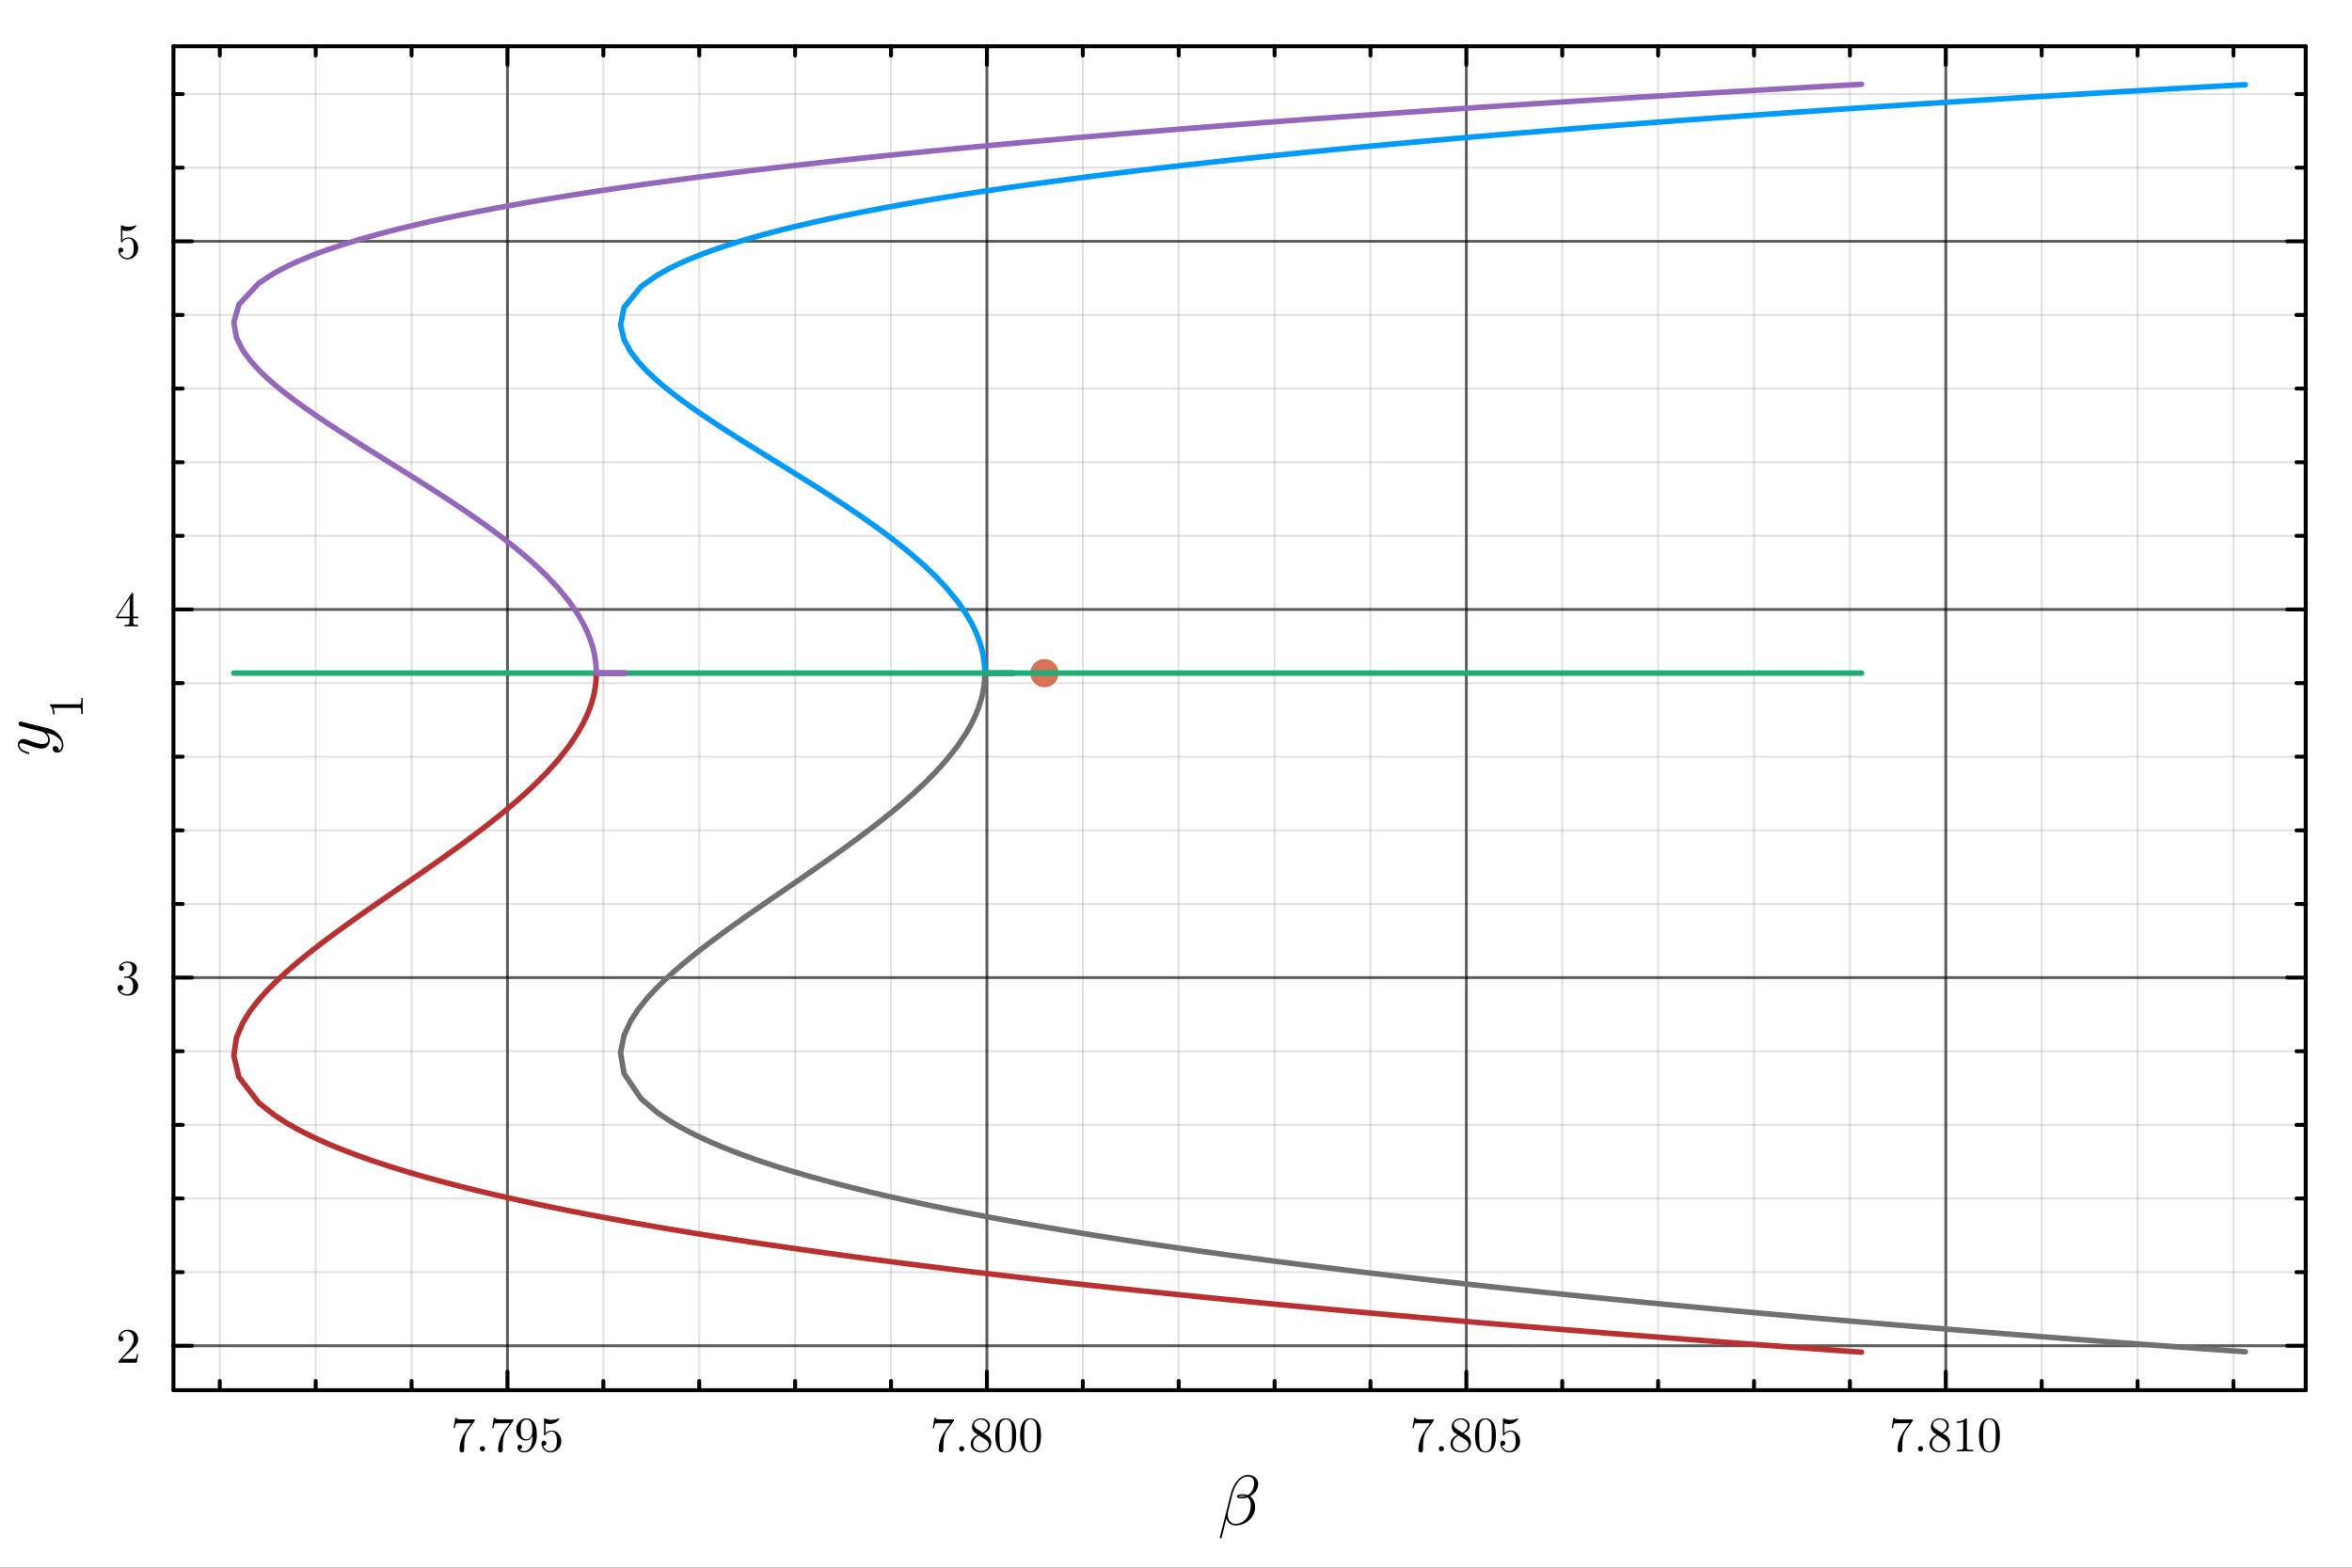 <?xml version="1.0" encoding="utf-8"?>
<svg xmlns="http://www.w3.org/2000/svg" xmlns:xlink="http://www.w3.org/1999/xlink" width="600" height="400" viewBox="0 0 2400 1600">
<rect x="0" y="0" width="2400" height="1600" fill="#333333" stroke="none"/>
<defs>
  <clipPath id="clip370">
    <rect x="0" y="0" width="2400" height="1600"/>
  </clipPath>
</defs>
<path clip-path="url(#clip370)" d="M0 1600 L2400 1600 L2400 0 L0 0  Z" fill="#ffffff" fill-rule="evenodd" fill-opacity="1"/>
<defs>
  <clipPath id="clip371">
    <rect x="480" y="0" width="1681" height="1600"/>
  </clipPath>
</defs>
<path clip-path="url(#clip370)" d="M177.011 1418.86 L2352.76 1418.86 L2352.76 47.244 L177.011 47.244  Z" fill="#ffffff" fill-rule="evenodd" fill-opacity="1"/>
<defs>
  <clipPath id="clip372">
    <rect x="177" y="47" width="2177" height="1373"/>
  </clipPath>
</defs>
<polyline clip-path="url(#clip372)" style="stroke:#000000; stroke-linecap:round; stroke-linejoin:round; stroke-width:2.8; stroke-opacity:0.4; fill:none" points="517.82,1418.86 517.82,47.244 "/>
<polyline clip-path="url(#clip372)" style="stroke:#000000; stroke-linecap:round; stroke-linejoin:round; stroke-width:2.8; stroke-opacity:0.4; fill:none" points="1007.05,1418.86 1007.05,47.244 "/>
<polyline clip-path="url(#clip372)" style="stroke:#000000; stroke-linecap:round; stroke-linejoin:round; stroke-width:2.8; stroke-opacity:0.4; fill:none" points="1496.27,1418.86 1496.27,47.244 "/>
<polyline clip-path="url(#clip372)" style="stroke:#000000; stroke-linecap:round; stroke-linejoin:round; stroke-width:2.8; stroke-opacity:0.4; fill:none" points="1985.5,1418.86 1985.5,47.244 "/>
<polyline clip-path="url(#clip372)" style="stroke:#000000; stroke-linecap:round; stroke-linejoin:round; stroke-width:2.8; stroke-opacity:0.4; fill:none" points="517.82,1418.86 517.82,47.244 "/>
<polyline clip-path="url(#clip372)" style="stroke:#000000; stroke-linecap:round; stroke-linejoin:round; stroke-width:2.8; stroke-opacity:0.4; fill:none" points="1007.05,1418.86 1007.05,47.244 "/>
<polyline clip-path="url(#clip372)" style="stroke:#000000; stroke-linecap:round; stroke-linejoin:round; stroke-width:2.8; stroke-opacity:0.4; fill:none" points="1496.27,1418.86 1496.27,47.244 "/>
<polyline clip-path="url(#clip372)" style="stroke:#000000; stroke-linecap:round; stroke-linejoin:round; stroke-width:2.8; stroke-opacity:0.4; fill:none" points="1985.5,1418.86 1985.5,47.244 "/>
<polyline clip-path="url(#clip372)" style="stroke:#000000; stroke-linecap:round; stroke-linejoin:round; stroke-width:2; stroke-opacity:0.06; fill:none" points="224.284,1418.86 224.284,47.244 "/>
<polyline clip-path="url(#clip372)" style="stroke:#000000; stroke-linecap:round; stroke-linejoin:round; stroke-width:2; stroke-opacity:0.06; fill:none" points="322.13,1418.86 322.13,47.244 "/>
<polyline clip-path="url(#clip372)" style="stroke:#000000; stroke-linecap:round; stroke-linejoin:round; stroke-width:2; stroke-opacity:0.06; fill:none" points="419.975,1418.86 419.975,47.244 "/>
<polyline clip-path="url(#clip372)" style="stroke:#000000; stroke-linecap:round; stroke-linejoin:round; stroke-width:2; stroke-opacity:0.06; fill:none" points="615.666,1418.86 615.666,47.244 "/>
<polyline clip-path="url(#clip372)" style="stroke:#000000; stroke-linecap:round; stroke-linejoin:round; stroke-width:2; stroke-opacity:0.06; fill:none" points="713.511,1418.86 713.511,47.244 "/>
<polyline clip-path="url(#clip372)" style="stroke:#000000; stroke-linecap:round; stroke-linejoin:round; stroke-width:2; stroke-opacity:0.06; fill:none" points="811.357,1418.86 811.357,47.244 "/>
<polyline clip-path="url(#clip372)" style="stroke:#000000; stroke-linecap:round; stroke-linejoin:round; stroke-width:2; stroke-opacity:0.06; fill:none" points="909.202,1418.86 909.202,47.244 "/>
<polyline clip-path="url(#clip372)" style="stroke:#000000; stroke-linecap:round; stroke-linejoin:round; stroke-width:2; stroke-opacity:0.06; fill:none" points="1104.89,1418.86 1104.89,47.244 "/>
<polyline clip-path="url(#clip372)" style="stroke:#000000; stroke-linecap:round; stroke-linejoin:round; stroke-width:2; stroke-opacity:0.06; fill:none" points="1202.74,1418.86 1202.74,47.244 "/>
<polyline clip-path="url(#clip372)" style="stroke:#000000; stroke-linecap:round; stroke-linejoin:round; stroke-width:2; stroke-opacity:0.06; fill:none" points="1300.58,1418.86 1300.58,47.244 "/>
<polyline clip-path="url(#clip372)" style="stroke:#000000; stroke-linecap:round; stroke-linejoin:round; stroke-width:2; stroke-opacity:0.06; fill:none" points="1398.43,1418.86 1398.43,47.244 "/>
<polyline clip-path="url(#clip372)" style="stroke:#000000; stroke-linecap:round; stroke-linejoin:round; stroke-width:2; stroke-opacity:0.06; fill:none" points="1594.12,1418.86 1594.12,47.244 "/>
<polyline clip-path="url(#clip372)" style="stroke:#000000; stroke-linecap:round; stroke-linejoin:round; stroke-width:2; stroke-opacity:0.06; fill:none" points="1691.97,1418.86 1691.97,47.244 "/>
<polyline clip-path="url(#clip372)" style="stroke:#000000; stroke-linecap:round; stroke-linejoin:round; stroke-width:2; stroke-opacity:0.06; fill:none" points="1789.81,1418.86 1789.81,47.244 "/>
<polyline clip-path="url(#clip372)" style="stroke:#000000; stroke-linecap:round; stroke-linejoin:round; stroke-width:2; stroke-opacity:0.06; fill:none" points="1887.66,1418.86 1887.66,47.244 "/>
<polyline clip-path="url(#clip372)" style="stroke:#000000; stroke-linecap:round; stroke-linejoin:round; stroke-width:2; stroke-opacity:0.06; fill:none" points="2083.35,1418.86 2083.35,47.244 "/>
<polyline clip-path="url(#clip372)" style="stroke:#000000; stroke-linecap:round; stroke-linejoin:round; stroke-width:2; stroke-opacity:0.06; fill:none" points="2181.19,1418.86 2181.19,47.244 "/>
<polyline clip-path="url(#clip372)" style="stroke:#000000; stroke-linecap:round; stroke-linejoin:round; stroke-width:2; stroke-opacity:0.06; fill:none" points="2279.04,1418.86 2279.04,47.244 "/>
<polyline clip-path="url(#clip372)" style="stroke:#000000; stroke-linecap:round; stroke-linejoin:round; stroke-width:2; stroke-opacity:0.06; fill:none" points="224.284,1418.86 224.284,47.244 "/>
<polyline clip-path="url(#clip372)" style="stroke:#000000; stroke-linecap:round; stroke-linejoin:round; stroke-width:2; stroke-opacity:0.06; fill:none" points="322.13,1418.86 322.13,47.244 "/>
<polyline clip-path="url(#clip372)" style="stroke:#000000; stroke-linecap:round; stroke-linejoin:round; stroke-width:2; stroke-opacity:0.06; fill:none" points="419.975,1418.86 419.975,47.244 "/>
<polyline clip-path="url(#clip372)" style="stroke:#000000; stroke-linecap:round; stroke-linejoin:round; stroke-width:2; stroke-opacity:0.06; fill:none" points="615.666,1418.86 615.666,47.244 "/>
<polyline clip-path="url(#clip372)" style="stroke:#000000; stroke-linecap:round; stroke-linejoin:round; stroke-width:2; stroke-opacity:0.06; fill:none" points="713.511,1418.86 713.511,47.244 "/>
<polyline clip-path="url(#clip372)" style="stroke:#000000; stroke-linecap:round; stroke-linejoin:round; stroke-width:2; stroke-opacity:0.06; fill:none" points="811.357,1418.86 811.357,47.244 "/>
<polyline clip-path="url(#clip372)" style="stroke:#000000; stroke-linecap:round; stroke-linejoin:round; stroke-width:2; stroke-opacity:0.06; fill:none" points="909.202,1418.86 909.202,47.244 "/>
<polyline clip-path="url(#clip372)" style="stroke:#000000; stroke-linecap:round; stroke-linejoin:round; stroke-width:2; stroke-opacity:0.06; fill:none" points="1104.89,1418.86 1104.89,47.244 "/>
<polyline clip-path="url(#clip372)" style="stroke:#000000; stroke-linecap:round; stroke-linejoin:round; stroke-width:2; stroke-opacity:0.06; fill:none" points="1202.74,1418.86 1202.74,47.244 "/>
<polyline clip-path="url(#clip372)" style="stroke:#000000; stroke-linecap:round; stroke-linejoin:round; stroke-width:2; stroke-opacity:0.06; fill:none" points="1300.58,1418.86 1300.58,47.244 "/>
<polyline clip-path="url(#clip372)" style="stroke:#000000; stroke-linecap:round; stroke-linejoin:round; stroke-width:2; stroke-opacity:0.06; fill:none" points="1398.43,1418.86 1398.43,47.244 "/>
<polyline clip-path="url(#clip372)" style="stroke:#000000; stroke-linecap:round; stroke-linejoin:round; stroke-width:2; stroke-opacity:0.06; fill:none" points="1594.12,1418.86 1594.12,47.244 "/>
<polyline clip-path="url(#clip372)" style="stroke:#000000; stroke-linecap:round; stroke-linejoin:round; stroke-width:2; stroke-opacity:0.06; fill:none" points="1691.97,1418.86 1691.97,47.244 "/>
<polyline clip-path="url(#clip372)" style="stroke:#000000; stroke-linecap:round; stroke-linejoin:round; stroke-width:2; stroke-opacity:0.06; fill:none" points="1789.81,1418.86 1789.81,47.244 "/>
<polyline clip-path="url(#clip372)" style="stroke:#000000; stroke-linecap:round; stroke-linejoin:round; stroke-width:2; stroke-opacity:0.06; fill:none" points="1887.66,1418.86 1887.66,47.244 "/>
<polyline clip-path="url(#clip372)" style="stroke:#000000; stroke-linecap:round; stroke-linejoin:round; stroke-width:2; stroke-opacity:0.06; fill:none" points="2083.35,1418.86 2083.35,47.244 "/>
<polyline clip-path="url(#clip372)" style="stroke:#000000; stroke-linecap:round; stroke-linejoin:round; stroke-width:2; stroke-opacity:0.06; fill:none" points="2181.19,1418.86 2181.19,47.244 "/>
<polyline clip-path="url(#clip372)" style="stroke:#000000; stroke-linecap:round; stroke-linejoin:round; stroke-width:2; stroke-opacity:0.06; fill:none" points="2279.04,1418.86 2279.04,47.244 "/>
<polyline clip-path="url(#clip370)" style="stroke:#000000; stroke-linecap:round; stroke-linejoin:round; stroke-width:4; stroke-opacity:1; fill:none" points="177.011,1418.86 2352.76,1418.86 "/>
<polyline clip-path="url(#clip370)" style="stroke:#000000; stroke-linecap:round; stroke-linejoin:round; stroke-width:4; stroke-opacity:1; fill:none" points="177.011,47.244 2352.76,47.244 "/>
<polyline clip-path="url(#clip370)" style="stroke:#000000; stroke-linecap:round; stroke-linejoin:round; stroke-width:4; stroke-opacity:1; fill:none" points="517.82,1418.86 517.82,1399.96 "/>
<polyline clip-path="url(#clip370)" style="stroke:#000000; stroke-linecap:round; stroke-linejoin:round; stroke-width:4; stroke-opacity:1; fill:none" points="1007.05,1418.86 1007.05,1399.96 "/>
<polyline clip-path="url(#clip370)" style="stroke:#000000; stroke-linecap:round; stroke-linejoin:round; stroke-width:4; stroke-opacity:1; fill:none" points="1496.27,1418.86 1496.27,1399.96 "/>
<polyline clip-path="url(#clip370)" style="stroke:#000000; stroke-linecap:round; stroke-linejoin:round; stroke-width:4; stroke-opacity:1; fill:none" points="1985.5,1418.86 1985.5,1399.96 "/>
<polyline clip-path="url(#clip370)" style="stroke:#000000; stroke-linecap:round; stroke-linejoin:round; stroke-width:4; stroke-opacity:1; fill:none" points="517.82,47.244 517.82,66.142 "/>
<polyline clip-path="url(#clip370)" style="stroke:#000000; stroke-linecap:round; stroke-linejoin:round; stroke-width:4; stroke-opacity:1; fill:none" points="1007.05,47.244 1007.05,66.142 "/>
<polyline clip-path="url(#clip370)" style="stroke:#000000; stroke-linecap:round; stroke-linejoin:round; stroke-width:4; stroke-opacity:1; fill:none" points="1496.27,47.244 1496.27,66.142 "/>
<polyline clip-path="url(#clip370)" style="stroke:#000000; stroke-linecap:round; stroke-linejoin:round; stroke-width:4; stroke-opacity:1; fill:none" points="1985.5,47.244 1985.5,66.142 "/>
<polyline clip-path="url(#clip370)" style="stroke:#000000; stroke-linecap:round; stroke-linejoin:round; stroke-width:4; stroke-opacity:1; fill:none" points="224.284,1418.86 224.284,1409.41 "/>
<polyline clip-path="url(#clip370)" style="stroke:#000000; stroke-linecap:round; stroke-linejoin:round; stroke-width:4; stroke-opacity:1; fill:none" points="322.13,1418.86 322.13,1409.41 "/>
<polyline clip-path="url(#clip370)" style="stroke:#000000; stroke-linecap:round; stroke-linejoin:round; stroke-width:4; stroke-opacity:1; fill:none" points="419.975,1418.86 419.975,1409.41 "/>
<polyline clip-path="url(#clip370)" style="stroke:#000000; stroke-linecap:round; stroke-linejoin:round; stroke-width:4; stroke-opacity:1; fill:none" points="615.666,1418.86 615.666,1409.41 "/>
<polyline clip-path="url(#clip370)" style="stroke:#000000; stroke-linecap:round; stroke-linejoin:round; stroke-width:4; stroke-opacity:1; fill:none" points="713.511,1418.86 713.511,1409.41 "/>
<polyline clip-path="url(#clip370)" style="stroke:#000000; stroke-linecap:round; stroke-linejoin:round; stroke-width:4; stroke-opacity:1; fill:none" points="811.357,1418.86 811.357,1409.41 "/>
<polyline clip-path="url(#clip370)" style="stroke:#000000; stroke-linecap:round; stroke-linejoin:round; stroke-width:4; stroke-opacity:1; fill:none" points="909.202,1418.86 909.202,1409.41 "/>
<polyline clip-path="url(#clip370)" style="stroke:#000000; stroke-linecap:round; stroke-linejoin:round; stroke-width:4; stroke-opacity:1; fill:none" points="1104.89,1418.86 1104.89,1409.41 "/>
<polyline clip-path="url(#clip370)" style="stroke:#000000; stroke-linecap:round; stroke-linejoin:round; stroke-width:4; stroke-opacity:1; fill:none" points="1202.74,1418.86 1202.74,1409.41 "/>
<polyline clip-path="url(#clip370)" style="stroke:#000000; stroke-linecap:round; stroke-linejoin:round; stroke-width:4; stroke-opacity:1; fill:none" points="1300.58,1418.86 1300.58,1409.41 "/>
<polyline clip-path="url(#clip370)" style="stroke:#000000; stroke-linecap:round; stroke-linejoin:round; stroke-width:4; stroke-opacity:1; fill:none" points="1398.43,1418.86 1398.43,1409.41 "/>
<polyline clip-path="url(#clip370)" style="stroke:#000000; stroke-linecap:round; stroke-linejoin:round; stroke-width:4; stroke-opacity:1; fill:none" points="1594.12,1418.86 1594.12,1409.41 "/>
<polyline clip-path="url(#clip370)" style="stroke:#000000; stroke-linecap:round; stroke-linejoin:round; stroke-width:4; stroke-opacity:1; fill:none" points="1691.97,1418.86 1691.97,1409.41 "/>
<polyline clip-path="url(#clip370)" style="stroke:#000000; stroke-linecap:round; stroke-linejoin:round; stroke-width:4; stroke-opacity:1; fill:none" points="1789.81,1418.86 1789.81,1409.41 "/>
<polyline clip-path="url(#clip370)" style="stroke:#000000; stroke-linecap:round; stroke-linejoin:round; stroke-width:4; stroke-opacity:1; fill:none" points="1887.66,1418.86 1887.66,1409.41 "/>
<polyline clip-path="url(#clip370)" style="stroke:#000000; stroke-linecap:round; stroke-linejoin:round; stroke-width:4; stroke-opacity:1; fill:none" points="2083.35,1418.86 2083.35,1409.41 "/>
<polyline clip-path="url(#clip370)" style="stroke:#000000; stroke-linecap:round; stroke-linejoin:round; stroke-width:4; stroke-opacity:1; fill:none" points="2181.19,1418.86 2181.19,1409.41 "/>
<polyline clip-path="url(#clip370)" style="stroke:#000000; stroke-linecap:round; stroke-linejoin:round; stroke-width:4; stroke-opacity:1; fill:none" points="2279.04,1418.86 2279.04,1409.41 "/>
<polyline clip-path="url(#clip370)" style="stroke:#000000; stroke-linecap:round; stroke-linejoin:round; stroke-width:4; stroke-opacity:1; fill:none" points="224.284,47.244 224.284,56.693 "/>
<polyline clip-path="url(#clip370)" style="stroke:#000000; stroke-linecap:round; stroke-linejoin:round; stroke-width:4; stroke-opacity:1; fill:none" points="322.13,47.244 322.13,56.693 "/>
<polyline clip-path="url(#clip370)" style="stroke:#000000; stroke-linecap:round; stroke-linejoin:round; stroke-width:4; stroke-opacity:1; fill:none" points="419.975,47.244 419.975,56.693 "/>
<polyline clip-path="url(#clip370)" style="stroke:#000000; stroke-linecap:round; stroke-linejoin:round; stroke-width:4; stroke-opacity:1; fill:none" points="615.666,47.244 615.666,56.693 "/>
<polyline clip-path="url(#clip370)" style="stroke:#000000; stroke-linecap:round; stroke-linejoin:round; stroke-width:4; stroke-opacity:1; fill:none" points="713.511,47.244 713.511,56.693 "/>
<polyline clip-path="url(#clip370)" style="stroke:#000000; stroke-linecap:round; stroke-linejoin:round; stroke-width:4; stroke-opacity:1; fill:none" points="811.357,47.244 811.357,56.693 "/>
<polyline clip-path="url(#clip370)" style="stroke:#000000; stroke-linecap:round; stroke-linejoin:round; stroke-width:4; stroke-opacity:1; fill:none" points="909.202,47.244 909.202,56.693 "/>
<polyline clip-path="url(#clip370)" style="stroke:#000000; stroke-linecap:round; stroke-linejoin:round; stroke-width:4; stroke-opacity:1; fill:none" points="1104.89,47.244 1104.89,56.693 "/>
<polyline clip-path="url(#clip370)" style="stroke:#000000; stroke-linecap:round; stroke-linejoin:round; stroke-width:4; stroke-opacity:1; fill:none" points="1202.74,47.244 1202.74,56.693 "/>
<polyline clip-path="url(#clip370)" style="stroke:#000000; stroke-linecap:round; stroke-linejoin:round; stroke-width:4; stroke-opacity:1; fill:none" points="1300.58,47.244 1300.58,56.693 "/>
<polyline clip-path="url(#clip370)" style="stroke:#000000; stroke-linecap:round; stroke-linejoin:round; stroke-width:4; stroke-opacity:1; fill:none" points="1398.43,47.244 1398.43,56.693 "/>
<polyline clip-path="url(#clip370)" style="stroke:#000000; stroke-linecap:round; stroke-linejoin:round; stroke-width:4; stroke-opacity:1; fill:none" points="1594.12,47.244 1594.12,56.693 "/>
<polyline clip-path="url(#clip370)" style="stroke:#000000; stroke-linecap:round; stroke-linejoin:round; stroke-width:4; stroke-opacity:1; fill:none" points="1691.97,47.244 1691.97,56.693 "/>
<polyline clip-path="url(#clip370)" style="stroke:#000000; stroke-linecap:round; stroke-linejoin:round; stroke-width:4; stroke-opacity:1; fill:none" points="1789.81,47.244 1789.81,56.693 "/>
<polyline clip-path="url(#clip370)" style="stroke:#000000; stroke-linecap:round; stroke-linejoin:round; stroke-width:4; stroke-opacity:1; fill:none" points="1887.66,47.244 1887.66,56.693 "/>
<polyline clip-path="url(#clip370)" style="stroke:#000000; stroke-linecap:round; stroke-linejoin:round; stroke-width:4; stroke-opacity:1; fill:none" points="2083.35,47.244 2083.35,56.693 "/>
<polyline clip-path="url(#clip370)" style="stroke:#000000; stroke-linecap:round; stroke-linejoin:round; stroke-width:4; stroke-opacity:1; fill:none" points="2181.19,47.244 2181.19,56.693 "/>
<polyline clip-path="url(#clip370)" style="stroke:#000000; stroke-linecap:round; stroke-linejoin:round; stroke-width:4; stroke-opacity:1; fill:none" points="2279.04,47.244 2279.04,56.693 "/>
<path clip-path="url(#clip370)" d="M462.905 1457.47 L464.56 1447.07 L465.82 1447.07 Q465.968 1447.69 466.215 1447.96 Q466.487 1448.23 467.92 1448.45 Q469.377 1448.68 472.317 1448.68 L484.594 1448.68 Q484.594 1449.84 484.15 1450.45 L477.307 1460.06 Q475.133 1463.1 474.17 1468.71 Q473.601 1472.47 473.626 1477.01 L473.626 1479.58 Q473.626 1482.37 471.279 1482.37 Q468.957 1482.37 468.957 1479.58 Q468.957 1469.92 475.182 1460.56 Q475.849 1459.59 478.295 1456.16 Q480.765 1452.73 480.864 1452.58 L470.39 1452.58 Q465.795 1452.58 465.425 1452.88 Q464.931 1453.32 464.165 1457.47 L462.905 1457.47 Z" fill="#000000" fill-rule="nonzero" fill-opacity="1" /><path clip-path="url(#clip370)" d="M490.424 1480.44 Q489.659 1479.63 489.659 1478.57 Q489.659 1477.5 490.424 1476.74 Q491.19 1475.95 492.351 1475.95 Q493.463 1475.95 494.204 1476.69 Q494.97 1477.41 494.97 1478.59 Q494.97 1479.75 494.155 1480.52 Q493.364 1481.26 492.351 1481.26 Q491.19 1481.26 490.424 1480.44 Z" fill="#000000" fill-rule="nonzero" fill-opacity="1" /><path clip-path="url(#clip370)" d="M502.257 1457.47 L503.912 1447.07 L505.172 1447.07 Q505.321 1447.69 505.568 1447.96 Q505.839 1448.23 507.272 1448.45 Q508.73 1448.68 511.669 1448.68 L523.947 1448.68 Q523.947 1449.84 523.502 1450.45 L516.659 1460.06 Q514.485 1463.1 513.522 1468.71 Q512.954 1472.47 512.979 1477.01 L512.979 1479.58 Q512.979 1482.37 510.632 1482.37 Q508.31 1482.37 508.31 1479.58 Q508.31 1469.92 514.535 1460.56 Q515.202 1459.59 517.647 1456.16 Q520.118 1452.73 520.217 1452.58 L509.742 1452.58 Q505.148 1452.58 504.777 1452.88 Q504.283 1453.32 503.517 1457.47 L502.257 1457.47 Z" fill="#000000" fill-rule="nonzero" fill-opacity="1" /><path clip-path="url(#clip370)" d="M526.837 1458.95 Q526.837 1456.26 527.628 1454.43 Q528.418 1452.58 530.073 1450.75 Q533.112 1447.56 537.509 1447.56 Q539.386 1447.56 541.042 1448.35 Q542.721 1449.15 544.302 1450.95 Q545.908 1452.73 546.872 1456.26 Q547.835 1459.77 547.835 1464.61 Q547.835 1472.44 544.031 1477.41 Q540.251 1482.37 535.137 1482.37 Q531.901 1482.37 529.999 1480.91 Q528.097 1479.43 528.097 1476.91 Q528.097 1475.6 528.838 1475.06 Q529.579 1474.49 530.419 1474.49 Q531.333 1474.49 532.05 1475.11 Q532.766 1475.7 532.766 1476.81 Q532.766 1477.73 532.173 1478.44 Q531.605 1479.14 530.123 1479.14 Q531.58 1480.96 535.088 1480.96 Q536.348 1480.96 537.608 1480.4 Q538.868 1479.8 540.226 1478.39 Q541.61 1476.96 542.45 1473.97 Q543.29 1470.98 543.29 1466.78 L543.29 1465.18 Q541.264 1470.24 536.966 1470.24 Q532.717 1470.24 529.777 1466.98 Q526.837 1463.72 526.837 1458.95 M531.383 1459 Q531.383 1464.02 532.297 1465.87 Q533.853 1469.06 537.015 1469.06 Q540.103 1469.06 541.634 1466.31 Q543.191 1463.55 543.191 1459.97 Q543.191 1455 542.376 1452.83 Q540.869 1448.82 537.509 1448.82 Q534.174 1448.82 532.445 1452.01 Q531.383 1453.89 531.383 1459 Z" fill="#000000" fill-rule="nonzero" fill-opacity="1" /><path clip-path="url(#clip370)" d="M552.529 1473.11 Q552.529 1471.6 553.344 1471.03 Q554.159 1470.44 555.024 1470.44 Q556.185 1470.44 556.852 1471.18 Q557.543 1471.9 557.543 1472.91 Q557.543 1473.92 556.852 1474.66 Q556.185 1475.38 555.024 1475.38 Q554.455 1475.38 554.159 1475.28 Q554.826 1477.6 556.852 1479.28 Q558.902 1480.96 561.595 1480.96 Q564.979 1480.96 567.005 1477.68 Q568.215 1475.55 568.215 1470.74 Q568.215 1466.49 567.301 1464.36 Q565.893 1461.13 563.003 1461.13 Q558.902 1461.13 556.481 1464.66 Q556.185 1465.1 555.839 1465.13 Q555.345 1465.13 555.221 1464.86 Q555.122 1464.56 555.122 1463.79 L555.122 1448.82 Q555.122 1447.61 555.617 1447.61 Q555.814 1447.61 556.234 1447.76 Q559.421 1449.17 562.953 1449.19 Q566.585 1449.19 569.846 1447.71 Q570.093 1447.56 570.241 1447.56 Q570.735 1447.56 570.76 1448.13 Q570.76 1448.33 570.34 1448.92 Q569.944 1449.49 569.08 1450.26 Q568.215 1451 567.104 1451.71 Q565.992 1452.43 564.362 1452.93 Q562.756 1453.39 560.977 1453.39 Q558.853 1453.39 556.679 1452.73 L556.679 1462.58 Q559.297 1460.01 563.102 1460.01 Q567.153 1460.01 569.944 1463.28 Q572.736 1466.54 572.736 1471.08 Q572.736 1475.85 569.426 1479.11 Q566.14 1482.37 561.694 1482.37 Q557.642 1482.37 555.073 1479.48 Q552.529 1476.59 552.529 1473.11 Z" fill="#000000" fill-rule="nonzero" fill-opacity="1" /><path clip-path="url(#clip370)" d="M951.86 1457.47 L953.515 1447.07 L954.775 1447.07 Q954.923 1447.69 955.17 1447.96 Q955.442 1448.23 956.875 1448.45 Q958.332 1448.68 961.272 1448.68 L973.55 1448.68 Q973.55 1449.84 973.105 1450.45 L966.262 1460.06 Q964.088 1463.1 963.125 1468.71 Q962.557 1472.47 962.581 1477.01 L962.581 1479.58 Q962.581 1482.37 960.235 1482.37 Q957.912 1482.37 957.912 1479.58 Q957.912 1469.92 964.138 1460.56 Q964.805 1459.59 967.25 1456.16 Q969.721 1452.73 969.819 1452.58 L959.345 1452.58 Q954.75 1452.58 954.38 1452.88 Q953.886 1453.32 953.12 1457.47 L951.86 1457.47 Z" fill="#000000" fill-rule="nonzero" fill-opacity="1" /><path clip-path="url(#clip370)" d="M979.38 1480.44 Q978.614 1479.63 978.614 1478.57 Q978.614 1477.5 979.38 1476.74 Q980.145 1475.95 981.307 1475.95 Q982.418 1475.95 983.159 1476.69 Q983.925 1477.41 983.925 1478.59 Q983.925 1479.75 983.11 1480.52 Q982.319 1481.26 981.307 1481.26 Q980.145 1481.26 979.38 1480.44 Z" fill="#000000" fill-rule="nonzero" fill-opacity="1" /><path clip-path="url(#clip370)" d="M990.496 1473.63 Q990.496 1467.97 997.784 1464.31 Q994.646 1462.19 994.078 1461.57 Q991.855 1459.1 991.855 1456.01 Q991.855 1452.48 994.523 1450.03 Q997.215 1447.56 1001.02 1447.56 Q1004.65 1447.56 1007.39 1449.66 Q1010.14 1451.76 1010.14 1455.1 Q1010.14 1459.79 1004.01 1462.95 Q1008.06 1465.47 1009.02 1466.54 Q1011.49 1469.28 1011.49 1472.76 Q1011.49 1476.81 1008.38 1479.6 Q1005.27 1482.37 1000.97 1482.37 Q996.771 1482.37 993.634 1479.93 Q990.496 1477.48 990.496 1473.63 M993.016 1473.63 Q993.016 1476.76 995.363 1478.86 Q997.734 1480.96 1001.02 1480.96 Q1004.21 1480.96 1006.58 1479.14 Q1008.97 1477.31 1008.97 1474.59 Q1008.97 1473.53 1008.6 1472.61 Q1008.26 1471.7 1007.54 1470.98 Q1006.85 1470.24 1006.41 1469.92 Q1005.99 1469.58 1005.17 1469.01 L998.945 1465.08 Q993.016 1468.36 993.016 1473.63 M994.078 1454.04 Q994.078 1456.46 996.623 1458.14 L1002.9 1462.19 Q1007.91 1459.25 1007.91 1455.1 Q1007.91 1452.41 1005.86 1450.63 Q1003.81 1448.82 1000.97 1448.82 Q998.179 1448.82 996.129 1450.31 Q994.078 1451.76 994.078 1454.04 Z" fill="#000000" fill-rule="nonzero" fill-opacity="1" /><path clip-path="url(#clip370)" d="M1015.64 1465.08 Q1015.64 1457.64 1017.52 1453.59 Q1020.14 1447.56 1026.32 1447.56 Q1027.63 1447.56 1028.98 1447.94 Q1030.37 1448.28 1032.1 1449.64 Q1033.85 1451 1034.91 1453.22 Q1036.94 1457.52 1036.94 1465.08 Q1036.94 1472.47 1035.06 1476.49 Q1032.32 1482.37 1026.27 1482.37 Q1023.99 1482.37 1021.67 1481.21 Q1019.37 1480.05 1017.92 1477.26 Q1015.64 1473.08 1015.64 1465.08 M1019.84 1464.46 Q1019.84 1472.09 1020.39 1475.13 Q1021 1478.42 1022.68 1479.85 Q1024.39 1481.26 1026.27 1481.26 Q1028.29 1481.26 1029.97 1479.75 Q1031.68 1478.22 1032.2 1474.94 Q1032.76 1471.7 1032.74 1464.46 Q1032.74 1457.42 1032.24 1454.6 Q1031.58 1451.32 1029.8 1450.01 Q1028.05 1448.68 1026.27 1448.68 Q1025.6 1448.68 1024.88 1448.87 Q1024.19 1449.07 1023.18 1449.64 Q1022.17 1450.21 1021.38 1451.62 Q1020.61 1453.02 1020.24 1455.15 Q1019.84 1457.89 1019.84 1464.46 Z" fill="#000000" fill-rule="nonzero" fill-opacity="1" /><path clip-path="url(#clip370)" d="M1040.94 1465.08 Q1040.94 1457.64 1042.82 1453.59 Q1045.44 1447.56 1051.61 1447.56 Q1052.92 1447.56 1054.28 1447.94 Q1055.66 1448.28 1057.39 1449.64 Q1059.15 1451 1060.21 1453.22 Q1062.23 1457.52 1062.23 1465.08 Q1062.23 1472.47 1060.36 1476.49 Q1057.62 1482.37 1051.56 1482.37 Q1049.29 1482.37 1046.97 1481.21 Q1044.67 1480.05 1043.21 1477.26 Q1040.94 1473.08 1040.94 1465.08 M1045.14 1464.46 Q1045.14 1472.09 1045.68 1475.13 Q1046.3 1478.42 1047.98 1479.85 Q1049.69 1481.26 1051.56 1481.26 Q1053.59 1481.26 1055.27 1479.75 Q1056.97 1478.22 1057.49 1474.94 Q1058.06 1471.7 1058.04 1464.46 Q1058.04 1457.42 1057.54 1454.6 Q1056.87 1451.32 1055.1 1450.01 Q1053.34 1448.68 1051.56 1448.68 Q1050.9 1448.68 1050.18 1448.87 Q1049.49 1449.07 1048.47 1449.64 Q1047.46 1450.21 1046.67 1451.62 Q1045.91 1453.02 1045.54 1455.15 Q1045.14 1457.89 1045.14 1464.46 Z" fill="#000000" fill-rule="nonzero" fill-opacity="1" /><path clip-path="url(#clip370)" d="M1441.36 1457.47 L1443.01 1447.07 L1444.27 1447.07 Q1444.42 1447.69 1444.67 1447.96 Q1444.94 1448.23 1446.37 1448.45 Q1447.83 1448.68 1450.77 1448.68 L1463.05 1448.68 Q1463.05 1449.84 1462.6 1450.45 L1455.76 1460.06 Q1453.59 1463.1 1452.62 1468.71 Q1452.06 1472.47 1452.08 1477.01 L1452.08 1479.58 Q1452.08 1482.37 1449.73 1482.37 Q1447.41 1482.37 1447.41 1479.58 Q1447.41 1469.92 1453.64 1460.56 Q1454.3 1459.59 1456.75 1456.16 Q1459.22 1452.73 1459.32 1452.58 L1448.84 1452.58 Q1444.25 1452.58 1443.88 1452.88 Q1443.38 1453.32 1442.62 1457.47 L1441.36 1457.47 Z" fill="#000000" fill-rule="nonzero" fill-opacity="1" /><path clip-path="url(#clip370)" d="M1468.88 1480.44 Q1468.11 1479.63 1468.11 1478.57 Q1468.11 1477.5 1468.88 1476.74 Q1469.64 1475.95 1470.81 1475.95 Q1471.92 1475.95 1472.66 1476.69 Q1473.42 1477.41 1473.42 1478.59 Q1473.42 1479.75 1472.61 1480.52 Q1471.82 1481.26 1470.81 1481.26 Q1469.64 1481.26 1468.88 1480.44 Z" fill="#000000" fill-rule="nonzero" fill-opacity="1" /><path clip-path="url(#clip370)" d="M1479.99 1473.63 Q1479.99 1467.97 1487.28 1464.31 Q1484.15 1462.19 1483.58 1461.57 Q1481.35 1459.1 1481.35 1456.01 Q1481.35 1452.48 1484.02 1450.03 Q1486.71 1447.56 1490.52 1447.56 Q1494.15 1447.56 1496.89 1449.66 Q1499.63 1451.76 1499.63 1455.1 Q1499.63 1459.79 1493.51 1462.95 Q1497.56 1465.47 1498.52 1466.54 Q1500.99 1469.28 1500.99 1472.76 Q1500.99 1476.81 1497.88 1479.6 Q1494.77 1482.37 1490.47 1482.37 Q1486.27 1482.37 1483.13 1479.93 Q1479.99 1477.48 1479.99 1473.63 M1482.51 1473.63 Q1482.51 1476.76 1484.86 1478.86 Q1487.23 1480.96 1490.52 1480.96 Q1493.71 1480.96 1496.08 1479.14 Q1498.47 1477.31 1498.47 1474.59 Q1498.47 1473.53 1498.1 1472.61 Q1497.76 1471.7 1497.04 1470.98 Q1496.35 1470.24 1495.9 1469.92 Q1495.48 1469.58 1494.67 1469.01 L1488.44 1465.08 Q1482.51 1468.36 1482.51 1473.63 M1483.58 1454.04 Q1483.58 1456.46 1486.12 1458.14 L1492.4 1462.19 Q1497.41 1459.25 1497.41 1455.1 Q1497.41 1452.41 1495.36 1450.63 Q1493.31 1448.82 1490.47 1448.82 Q1487.68 1448.82 1485.63 1450.31 Q1483.58 1451.76 1483.58 1454.04 Z" fill="#000000" fill-rule="nonzero" fill-opacity="1" /><path clip-path="url(#clip370)" d="M1505.14 1465.08 Q1505.14 1457.64 1507.02 1453.59 Q1509.64 1447.56 1515.81 1447.56 Q1517.12 1447.56 1518.48 1447.94 Q1519.87 1448.28 1521.6 1449.64 Q1523.35 1451 1524.41 1453.22 Q1526.44 1457.52 1526.44 1465.08 Q1526.44 1472.47 1524.56 1476.49 Q1521.82 1482.37 1515.77 1482.37 Q1513.49 1482.37 1511.17 1481.21 Q1508.87 1480.05 1507.42 1477.26 Q1505.14 1473.08 1505.14 1465.08 M1509.34 1464.46 Q1509.34 1472.09 1509.89 1475.13 Q1510.5 1478.42 1512.18 1479.85 Q1513.89 1481.26 1515.77 1481.26 Q1517.79 1481.26 1519.47 1479.75 Q1521.18 1478.22 1521.69 1474.94 Q1522.26 1471.7 1522.24 1464.46 Q1522.24 1457.42 1521.74 1454.6 Q1521.08 1451.32 1519.3 1450.01 Q1517.54 1448.68 1515.77 1448.68 Q1515.1 1448.68 1514.38 1448.87 Q1513.69 1449.07 1512.68 1449.64 Q1511.66 1450.21 1510.87 1451.62 Q1510.11 1453.02 1509.74 1455.15 Q1509.34 1457.89 1509.34 1464.46 Z" fill="#000000" fill-rule="nonzero" fill-opacity="1" /><path clip-path="url(#clip370)" d="M1530.98 1473.11 Q1530.98 1471.6 1531.8 1471.03 Q1532.61 1470.44 1533.48 1470.44 Q1534.64 1470.44 1535.31 1471.18 Q1536 1471.9 1536 1472.91 Q1536 1473.92 1535.31 1474.66 Q1534.64 1475.38 1533.48 1475.38 Q1532.91 1475.38 1532.61 1475.28 Q1533.28 1477.6 1535.31 1479.28 Q1537.36 1480.96 1540.05 1480.96 Q1543.43 1480.96 1545.46 1477.68 Q1546.67 1475.55 1546.67 1470.74 Q1546.67 1466.49 1545.76 1464.36 Q1544.35 1461.13 1541.46 1461.13 Q1537.36 1461.13 1534.94 1464.66 Q1534.64 1465.1 1534.29 1465.13 Q1533.8 1465.13 1533.68 1464.86 Q1533.58 1464.56 1533.58 1463.79 L1533.58 1448.82 Q1533.58 1447.61 1534.07 1447.61 Q1534.27 1447.61 1534.69 1447.76 Q1537.87 1449.17 1541.41 1449.19 Q1545.04 1449.19 1548.3 1447.71 Q1548.55 1447.56 1548.69 1447.56 Q1549.19 1447.56 1549.21 1448.13 Q1549.21 1448.33 1548.79 1448.92 Q1548.4 1449.49 1547.53 1450.26 Q1546.67 1451 1545.56 1451.71 Q1544.45 1452.43 1542.82 1452.93 Q1541.21 1453.39 1539.43 1453.39 Q1537.31 1453.39 1535.13 1452.73 L1535.13 1462.58 Q1537.75 1460.01 1541.56 1460.01 Q1545.61 1460.01 1548.4 1463.28 Q1551.19 1466.54 1551.19 1471.08 Q1551.19 1475.85 1547.88 1479.11 Q1544.59 1482.37 1540.15 1482.37 Q1536.1 1482.37 1533.53 1479.48 Q1530.98 1476.59 1530.98 1473.11 Z" fill="#000000" fill-rule="nonzero" fill-opacity="1" /><path clip-path="url(#clip370)" d="M1930.31 1457.47 L1931.97 1447.07 L1933.23 1447.07 Q1933.38 1447.69 1933.62 1447.96 Q1933.9 1448.23 1935.33 1448.45 Q1936.79 1448.68 1939.73 1448.68 L1952 1448.68 Q1952 1449.84 1951.56 1450.45 L1944.72 1460.06 Q1942.54 1463.1 1941.58 1468.71 Q1941.01 1472.47 1941.04 1477.01 L1941.04 1479.58 Q1941.04 1482.37 1938.69 1482.37 Q1936.37 1482.37 1936.37 1479.58 Q1936.37 1469.92 1942.59 1460.56 Q1943.26 1459.59 1945.7 1456.16 Q1948.17 1452.73 1948.27 1452.58 L1937.8 1452.58 Q1933.2 1452.58 1932.83 1452.88 Q1932.34 1453.32 1931.57 1457.47 L1930.31 1457.47 Z" fill="#000000" fill-rule="nonzero" fill-opacity="1" /><path clip-path="url(#clip370)" d="M1957.83 1480.44 Q1957.07 1479.63 1957.07 1478.57 Q1957.07 1477.5 1957.83 1476.74 Q1958.6 1475.95 1959.76 1475.95 Q1960.87 1475.95 1961.61 1476.69 Q1962.38 1477.41 1962.38 1478.59 Q1962.38 1479.75 1961.56 1480.52 Q1960.77 1481.26 1959.76 1481.26 Q1958.6 1481.26 1957.83 1480.44 Z" fill="#000000" fill-rule="nonzero" fill-opacity="1" /><path clip-path="url(#clip370)" d="M1968.95 1473.63 Q1968.95 1467.97 1976.24 1464.31 Q1973.1 1462.19 1972.53 1461.57 Q1970.31 1459.1 1970.31 1456.01 Q1970.31 1452.48 1972.98 1450.03 Q1975.67 1447.56 1979.47 1447.56 Q1983.11 1447.56 1985.85 1449.66 Q1988.59 1451.76 1988.59 1455.1 Q1988.59 1459.79 1982.46 1462.95 Q1986.51 1465.47 1987.48 1466.54 Q1989.95 1469.28 1989.95 1472.76 Q1989.95 1476.81 1986.84 1479.6 Q1983.72 1482.37 1979.42 1482.37 Q1975.22 1482.37 1972.09 1479.93 Q1968.95 1477.48 1968.95 1473.63 M1971.47 1473.63 Q1971.47 1476.76 1973.82 1478.86 Q1976.19 1480.96 1979.47 1480.96 Q1982.66 1480.96 1985.03 1479.14 Q1987.43 1477.31 1987.43 1474.59 Q1987.43 1473.53 1987.06 1472.61 Q1986.71 1471.7 1986 1470.98 Q1985.3 1470.24 1984.86 1469.92 Q1984.44 1469.58 1983.62 1469.01 L1977.4 1465.08 Q1971.47 1468.36 1971.47 1473.63 M1972.53 1454.04 Q1972.53 1456.46 1975.08 1458.14 L1981.35 1462.19 Q1986.37 1459.25 1986.37 1455.1 Q1986.37 1452.41 1984.32 1450.63 Q1982.27 1448.82 1979.42 1448.82 Q1976.63 1448.82 1974.58 1450.31 Q1972.53 1451.76 1972.53 1454.04 Z" fill="#000000" fill-rule="nonzero" fill-opacity="1" /><path clip-path="url(#clip370)" d="M1996.62 1452.38 L1996.62 1450.8 Q2002.7 1450.8 2005.83 1447.56 Q2006.7 1447.56 2006.85 1447.76 Q2006.99 1447.96 2006.99 1448.87 L2006.99 1477.26 Q2006.99 1478.76 2007.73 1479.23 Q2008.48 1479.7 2011.71 1479.7 L2013.32 1479.7 L2013.32 1481.26 Q2011.54 1481.11 2005.12 1481.11 Q1998.69 1481.11 1996.94 1481.26 L1996.94 1479.7 L1998.54 1479.7 Q2001.73 1479.7 2002.5 1479.26 Q2003.26 1478.79 2003.26 1477.26 L2003.26 1451.05 Q2000.62 1452.38 1996.62 1452.38 Z" fill="#000000" fill-rule="nonzero" fill-opacity="1" /><path clip-path="url(#clip370)" d="M2019.39 1465.08 Q2019.39 1457.64 2021.27 1453.59 Q2023.89 1447.56 2030.07 1447.56 Q2031.38 1447.56 2032.73 1447.94 Q2034.12 1448.28 2035.85 1449.64 Q2037.6 1451 2038.66 1453.22 Q2040.69 1457.52 2040.69 1465.08 Q2040.69 1472.47 2038.81 1476.49 Q2036.07 1482.37 2030.02 1482.37 Q2027.74 1482.37 2025.42 1481.21 Q2023.12 1480.05 2021.67 1477.26 Q2019.39 1473.08 2019.39 1465.08 M2023.59 1464.46 Q2023.59 1472.09 2024.14 1475.13 Q2024.76 1478.42 2026.43 1479.85 Q2028.14 1481.26 2030.02 1481.26 Q2032.04 1481.26 2033.72 1479.75 Q2035.43 1478.22 2035.95 1474.94 Q2036.51 1471.7 2036.49 1464.46 Q2036.49 1457.42 2036 1454.6 Q2035.33 1451.32 2033.55 1450.01 Q2031.8 1448.68 2030.02 1448.68 Q2029.35 1448.68 2028.63 1448.87 Q2027.94 1449.07 2026.93 1449.64 Q2025.92 1450.21 2025.13 1451.62 Q2024.36 1453.02 2023.99 1455.15 Q2023.59 1457.89 2023.59 1464.46 Z" fill="#000000" fill-rule="nonzero" fill-opacity="1" /><path clip-path="url(#clip370)" d="M1283.89 1514.74 Q1283.89 1515.65 1283.51 1517.41 Q1282.28 1522.36 1277.67 1525.77 Q1276.9 1526.4 1275.53 1527.21 Q1277.18 1528.3 1278.62 1530.3 Q1280.77 1533.6 1280.77 1538.07 Q1280.77 1540.14 1280.2 1542.67 Q1278.62 1548.54 1273.07 1552.75 Q1267.48 1556.86 1260.84 1556.86 Q1257.26 1556.86 1254.8 1554.96 Q1252.38 1553.03 1251.43 1549.8 L1246.55 1569.51 Q1246.44 1570 1245.81 1570 L1245.46 1570 Q1244.72 1570 1244.72 1569.16 L1255.82 1524.89 Q1256.56 1521.9 1257.75 1519.09 Q1258.95 1516.28 1260.6 1513.75 Q1262.28 1511.22 1264.22 1509.36 Q1266.15 1507.46 1268.54 1506.37 Q1270.93 1505.25 1273.46 1505.25 Q1278.76 1505.25 1281.78 1508.87 Q1283.89 1511.43 1283.89 1514.74 M1279.85 1513.47 Q1279.85 1511.29 1278.97 1509.78 Q1277.18 1506.9 1273.39 1506.9 Q1271.1 1506.9 1268.93 1507.96 Q1266.78 1508.97 1265.06 1510.73 Q1263.34 1512.49 1261.86 1514.88 Q1260.39 1517.27 1259.3 1519.87 Q1258.24 1522.43 1257.54 1525.24 L1253.22 1542.67 Q1252.8 1544.53 1252.8 1546.18 Q1252.8 1550.12 1254.98 1552.68 Q1257.16 1555.25 1260.91 1555.25 Q1265.9 1555.25 1270.19 1551.52 Q1273.91 1548.18 1275.46 1542.32 Q1276.34 1538.63 1276.34 1536.06 Q1276.34 1533.25 1275.32 1531.07 Q1274.58 1529.32 1273.14 1528.26 Q1270.47 1529.21 1267.77 1529.21 Q1266.47 1529.21 1265.76 1529.18 Q1265.1 1529.14 1264.11 1529 Q1263.16 1528.86 1262.71 1528.47 Q1262.28 1528.09 1262.28 1527.49 Q1262.28 1527.14 1262.36 1527 Q1262.5 1526.44 1262.95 1526.05 Q1263.41 1525.66 1263.94 1525.49 Q1264.46 1525.28 1265.34 1525.17 Q1266.26 1525.07 1266.85 1525.07 Q1267.45 1525.03 1268.47 1525.03 Q1270.86 1525.03 1273.28 1525.98 Q1274.2 1525.49 1275.18 1524.61 Q1278.31 1521.69 1279.36 1517.06 Q1279.85 1515.33 1279.85 1513.47 M1271 1527.07 Q1269.52 1526.68 1268.4 1526.68 Q1264.29 1526.68 1264.08 1527.35 Q1264.08 1527.42 1264.22 1527.49 Q1264.36 1527.53 1264.67 1527.56 Q1265.03 1527.56 1265.31 1527.6 Q1265.62 1527.63 1266.15 1527.63 Q1266.68 1527.63 1266.96 1527.63 Q1267.27 1527.63 1267.84 1527.63 Q1269.24 1527.63 1271 1527.07 Z" fill="#000000" fill-rule="nonzero" fill-opacity="1" /><polyline clip-path="url(#clip372)" style="stroke:#000000; stroke-linecap:round; stroke-linejoin:round; stroke-width:2.8; stroke-opacity:0.4; fill:none" points="177.011,1373.5 2352.76,1373.5 "/>
<polyline clip-path="url(#clip372)" style="stroke:#000000; stroke-linecap:round; stroke-linejoin:round; stroke-width:2.8; stroke-opacity:0.4; fill:none" points="177.011,997.766 2352.76,997.766 "/>
<polyline clip-path="url(#clip372)" style="stroke:#000000; stroke-linecap:round; stroke-linejoin:round; stroke-width:2.8; stroke-opacity:0.4; fill:none" points="177.011,622.028 2352.76,622.028 "/>
<polyline clip-path="url(#clip372)" style="stroke:#000000; stroke-linecap:round; stroke-linejoin:round; stroke-width:2.8; stroke-opacity:0.4; fill:none" points="177.011,246.289 2352.76,246.289 "/>
<polyline clip-path="url(#clip372)" style="stroke:#000000; stroke-linecap:round; stroke-linejoin:round; stroke-width:2.8; stroke-opacity:0.4; fill:none" points="177.011,1373.5 2352.76,1373.5 "/>
<polyline clip-path="url(#clip372)" style="stroke:#000000; stroke-linecap:round; stroke-linejoin:round; stroke-width:2.8; stroke-opacity:0.4; fill:none" points="177.011,997.766 2352.76,997.766 "/>
<polyline clip-path="url(#clip372)" style="stroke:#000000; stroke-linecap:round; stroke-linejoin:round; stroke-width:2.8; stroke-opacity:0.4; fill:none" points="177.011,622.028 2352.76,622.028 "/>
<polyline clip-path="url(#clip372)" style="stroke:#000000; stroke-linecap:round; stroke-linejoin:round; stroke-width:2.8; stroke-opacity:0.4; fill:none" points="177.011,246.289 2352.76,246.289 "/>
<polyline clip-path="url(#clip372)" style="stroke:#000000; stroke-linecap:round; stroke-linejoin:round; stroke-width:2; stroke-opacity:0.06; fill:none" points="177.011,1298.36 2352.76,1298.36 "/>
<polyline clip-path="url(#clip372)" style="stroke:#000000; stroke-linecap:round; stroke-linejoin:round; stroke-width:2; stroke-opacity:0.06; fill:none" points="177.011,1223.21 2352.76,1223.21 "/>
<polyline clip-path="url(#clip372)" style="stroke:#000000; stroke-linecap:round; stroke-linejoin:round; stroke-width:2; stroke-opacity:0.06; fill:none" points="177.011,1148.06 2352.76,1148.06 "/>
<polyline clip-path="url(#clip372)" style="stroke:#000000; stroke-linecap:round; stroke-linejoin:round; stroke-width:2; stroke-opacity:0.06; fill:none" points="177.011,1072.91 2352.76,1072.91 "/>
<polyline clip-path="url(#clip372)" style="stroke:#000000; stroke-linecap:round; stroke-linejoin:round; stroke-width:2; stroke-opacity:0.06; fill:none" points="177.011,922.619 2352.76,922.619 "/>
<polyline clip-path="url(#clip372)" style="stroke:#000000; stroke-linecap:round; stroke-linejoin:round; stroke-width:2; stroke-opacity:0.06; fill:none" points="177.011,847.471 2352.76,847.471 "/>
<polyline clip-path="url(#clip372)" style="stroke:#000000; stroke-linecap:round; stroke-linejoin:round; stroke-width:2; stroke-opacity:0.06; fill:none" points="177.011,772.323 2352.76,772.323 "/>
<polyline clip-path="url(#clip372)" style="stroke:#000000; stroke-linecap:round; stroke-linejoin:round; stroke-width:2; stroke-opacity:0.06; fill:none" points="177.011,697.176 2352.76,697.176 "/>
<polyline clip-path="url(#clip372)" style="stroke:#000000; stroke-linecap:round; stroke-linejoin:round; stroke-width:2; stroke-opacity:0.06; fill:none" points="177.011,546.88 2352.76,546.88 "/>
<polyline clip-path="url(#clip372)" style="stroke:#000000; stroke-linecap:round; stroke-linejoin:round; stroke-width:2; stroke-opacity:0.06; fill:none" points="177.011,471.732 2352.76,471.732 "/>
<polyline clip-path="url(#clip372)" style="stroke:#000000; stroke-linecap:round; stroke-linejoin:round; stroke-width:2; stroke-opacity:0.06; fill:none" points="177.011,396.585 2352.76,396.585 "/>
<polyline clip-path="url(#clip372)" style="stroke:#000000; stroke-linecap:round; stroke-linejoin:round; stroke-width:2; stroke-opacity:0.06; fill:none" points="177.011,321.437 2352.76,321.437 "/>
<polyline clip-path="url(#clip372)" style="stroke:#000000; stroke-linecap:round; stroke-linejoin:round; stroke-width:2; stroke-opacity:0.06; fill:none" points="177.011,171.142 2352.76,171.142 "/>
<polyline clip-path="url(#clip372)" style="stroke:#000000; stroke-linecap:round; stroke-linejoin:round; stroke-width:2; stroke-opacity:0.06; fill:none" points="177.011,95.994 2352.76,95.994 "/>
<polyline clip-path="url(#clip372)" style="stroke:#000000; stroke-linecap:round; stroke-linejoin:round; stroke-width:2; stroke-opacity:0.06; fill:none" points="177.011,1298.36 2352.76,1298.36 "/>
<polyline clip-path="url(#clip372)" style="stroke:#000000; stroke-linecap:round; stroke-linejoin:round; stroke-width:2; stroke-opacity:0.06; fill:none" points="177.011,1223.21 2352.76,1223.21 "/>
<polyline clip-path="url(#clip372)" style="stroke:#000000; stroke-linecap:round; stroke-linejoin:round; stroke-width:2; stroke-opacity:0.06; fill:none" points="177.011,1148.06 2352.76,1148.06 "/>
<polyline clip-path="url(#clip372)" style="stroke:#000000; stroke-linecap:round; stroke-linejoin:round; stroke-width:2; stroke-opacity:0.06; fill:none" points="177.011,1072.91 2352.76,1072.91 "/>
<polyline clip-path="url(#clip372)" style="stroke:#000000; stroke-linecap:round; stroke-linejoin:round; stroke-width:2; stroke-opacity:0.06; fill:none" points="177.011,922.619 2352.76,922.619 "/>
<polyline clip-path="url(#clip372)" style="stroke:#000000; stroke-linecap:round; stroke-linejoin:round; stroke-width:2; stroke-opacity:0.06; fill:none" points="177.011,847.471 2352.76,847.471 "/>
<polyline clip-path="url(#clip372)" style="stroke:#000000; stroke-linecap:round; stroke-linejoin:round; stroke-width:2; stroke-opacity:0.06; fill:none" points="177.011,772.323 2352.76,772.323 "/>
<polyline clip-path="url(#clip372)" style="stroke:#000000; stroke-linecap:round; stroke-linejoin:round; stroke-width:2; stroke-opacity:0.06; fill:none" points="177.011,697.176 2352.76,697.176 "/>
<polyline clip-path="url(#clip372)" style="stroke:#000000; stroke-linecap:round; stroke-linejoin:round; stroke-width:2; stroke-opacity:0.06; fill:none" points="177.011,546.88 2352.76,546.88 "/>
<polyline clip-path="url(#clip372)" style="stroke:#000000; stroke-linecap:round; stroke-linejoin:round; stroke-width:2; stroke-opacity:0.06; fill:none" points="177.011,471.732 2352.76,471.732 "/>
<polyline clip-path="url(#clip372)" style="stroke:#000000; stroke-linecap:round; stroke-linejoin:round; stroke-width:2; stroke-opacity:0.06; fill:none" points="177.011,396.585 2352.76,396.585 "/>
<polyline clip-path="url(#clip372)" style="stroke:#000000; stroke-linecap:round; stroke-linejoin:round; stroke-width:2; stroke-opacity:0.06; fill:none" points="177.011,321.437 2352.76,321.437 "/>
<polyline clip-path="url(#clip372)" style="stroke:#000000; stroke-linecap:round; stroke-linejoin:round; stroke-width:2; stroke-opacity:0.06; fill:none" points="177.011,171.142 2352.76,171.142 "/>
<polyline clip-path="url(#clip372)" style="stroke:#000000; stroke-linecap:round; stroke-linejoin:round; stroke-width:2; stroke-opacity:0.06; fill:none" points="177.011,95.994 2352.76,95.994 "/>
<polyline clip-path="url(#clip370)" style="stroke:#000000; stroke-linecap:round; stroke-linejoin:round; stroke-width:4; stroke-opacity:1; fill:none" points="177.011,1418.86 177.011,47.244 "/>
<polyline clip-path="url(#clip370)" style="stroke:#000000; stroke-linecap:round; stroke-linejoin:round; stroke-width:4; stroke-opacity:1; fill:none" points="2352.76,1418.86 2352.76,47.244 "/>
<polyline clip-path="url(#clip370)" style="stroke:#000000; stroke-linecap:round; stroke-linejoin:round; stroke-width:4; stroke-opacity:1; fill:none" points="177.011,1373.5 195.908,1373.5 "/>
<polyline clip-path="url(#clip370)" style="stroke:#000000; stroke-linecap:round; stroke-linejoin:round; stroke-width:4; stroke-opacity:1; fill:none" points="177.011,997.766 195.908,997.766 "/>
<polyline clip-path="url(#clip370)" style="stroke:#000000; stroke-linecap:round; stroke-linejoin:round; stroke-width:4; stroke-opacity:1; fill:none" points="177.011,622.028 195.908,622.028 "/>
<polyline clip-path="url(#clip370)" style="stroke:#000000; stroke-linecap:round; stroke-linejoin:round; stroke-width:4; stroke-opacity:1; fill:none" points="177.011,246.289 195.908,246.289 "/>
<polyline clip-path="url(#clip370)" style="stroke:#000000; stroke-linecap:round; stroke-linejoin:round; stroke-width:4; stroke-opacity:1; fill:none" points="2352.76,1373.5 2333.86,1373.5 "/>
<polyline clip-path="url(#clip370)" style="stroke:#000000; stroke-linecap:round; stroke-linejoin:round; stroke-width:4; stroke-opacity:1; fill:none" points="2352.76,997.766 2333.86,997.766 "/>
<polyline clip-path="url(#clip370)" style="stroke:#000000; stroke-linecap:round; stroke-linejoin:round; stroke-width:4; stroke-opacity:1; fill:none" points="2352.76,622.028 2333.86,622.028 "/>
<polyline clip-path="url(#clip370)" style="stroke:#000000; stroke-linecap:round; stroke-linejoin:round; stroke-width:4; stroke-opacity:1; fill:none" points="2352.76,246.289 2333.86,246.289 "/>
<polyline clip-path="url(#clip370)" style="stroke:#000000; stroke-linecap:round; stroke-linejoin:round; stroke-width:4; stroke-opacity:1; fill:none" points="177.011,1298.36 186.46,1298.36 "/>
<polyline clip-path="url(#clip370)" style="stroke:#000000; stroke-linecap:round; stroke-linejoin:round; stroke-width:4; stroke-opacity:1; fill:none" points="177.011,1223.21 186.46,1223.21 "/>
<polyline clip-path="url(#clip370)" style="stroke:#000000; stroke-linecap:round; stroke-linejoin:round; stroke-width:4; stroke-opacity:1; fill:none" points="177.011,1148.06 186.46,1148.06 "/>
<polyline clip-path="url(#clip370)" style="stroke:#000000; stroke-linecap:round; stroke-linejoin:round; stroke-width:4; stroke-opacity:1; fill:none" points="177.011,1072.91 186.46,1072.91 "/>
<polyline clip-path="url(#clip370)" style="stroke:#000000; stroke-linecap:round; stroke-linejoin:round; stroke-width:4; stroke-opacity:1; fill:none" points="177.011,922.619 186.46,922.619 "/>
<polyline clip-path="url(#clip370)" style="stroke:#000000; stroke-linecap:round; stroke-linejoin:round; stroke-width:4; stroke-opacity:1; fill:none" points="177.011,847.471 186.46,847.471 "/>
<polyline clip-path="url(#clip370)" style="stroke:#000000; stroke-linecap:round; stroke-linejoin:round; stroke-width:4; stroke-opacity:1; fill:none" points="177.011,772.323 186.46,772.323 "/>
<polyline clip-path="url(#clip370)" style="stroke:#000000; stroke-linecap:round; stroke-linejoin:round; stroke-width:4; stroke-opacity:1; fill:none" points="177.011,697.176 186.46,697.176 "/>
<polyline clip-path="url(#clip370)" style="stroke:#000000; stroke-linecap:round; stroke-linejoin:round; stroke-width:4; stroke-opacity:1; fill:none" points="177.011,546.88 186.46,546.88 "/>
<polyline clip-path="url(#clip370)" style="stroke:#000000; stroke-linecap:round; stroke-linejoin:round; stroke-width:4; stroke-opacity:1; fill:none" points="177.011,471.732 186.46,471.732 "/>
<polyline clip-path="url(#clip370)" style="stroke:#000000; stroke-linecap:round; stroke-linejoin:round; stroke-width:4; stroke-opacity:1; fill:none" points="177.011,396.585 186.46,396.585 "/>
<polyline clip-path="url(#clip370)" style="stroke:#000000; stroke-linecap:round; stroke-linejoin:round; stroke-width:4; stroke-opacity:1; fill:none" points="177.011,321.437 186.46,321.437 "/>
<polyline clip-path="url(#clip370)" style="stroke:#000000; stroke-linecap:round; stroke-linejoin:round; stroke-width:4; stroke-opacity:1; fill:none" points="177.011,171.142 186.46,171.142 "/>
<polyline clip-path="url(#clip370)" style="stroke:#000000; stroke-linecap:round; stroke-linejoin:round; stroke-width:4; stroke-opacity:1; fill:none" points="177.011,95.994 186.46,95.994 "/>
<polyline clip-path="url(#clip370)" style="stroke:#000000; stroke-linecap:round; stroke-linejoin:round; stroke-width:4; stroke-opacity:1; fill:none" points="2352.76,1298.36 2343.31,1298.36 "/>
<polyline clip-path="url(#clip370)" style="stroke:#000000; stroke-linecap:round; stroke-linejoin:round; stroke-width:4; stroke-opacity:1; fill:none" points="2352.76,1223.21 2343.31,1223.21 "/>
<polyline clip-path="url(#clip370)" style="stroke:#000000; stroke-linecap:round; stroke-linejoin:round; stroke-width:4; stroke-opacity:1; fill:none" points="2352.76,1148.06 2343.31,1148.06 "/>
<polyline clip-path="url(#clip370)" style="stroke:#000000; stroke-linecap:round; stroke-linejoin:round; stroke-width:4; stroke-opacity:1; fill:none" points="2352.76,1072.91 2343.31,1072.91 "/>
<polyline clip-path="url(#clip370)" style="stroke:#000000; stroke-linecap:round; stroke-linejoin:round; stroke-width:4; stroke-opacity:1; fill:none" points="2352.76,922.619 2343.31,922.619 "/>
<polyline clip-path="url(#clip370)" style="stroke:#000000; stroke-linecap:round; stroke-linejoin:round; stroke-width:4; stroke-opacity:1; fill:none" points="2352.76,847.471 2343.31,847.471 "/>
<polyline clip-path="url(#clip370)" style="stroke:#000000; stroke-linecap:round; stroke-linejoin:round; stroke-width:4; stroke-opacity:1; fill:none" points="2352.76,772.323 2343.31,772.323 "/>
<polyline clip-path="url(#clip370)" style="stroke:#000000; stroke-linecap:round; stroke-linejoin:round; stroke-width:4; stroke-opacity:1; fill:none" points="2352.76,697.176 2343.31,697.176 "/>
<polyline clip-path="url(#clip370)" style="stroke:#000000; stroke-linecap:round; stroke-linejoin:round; stroke-width:4; stroke-opacity:1; fill:none" points="2352.76,546.88 2343.31,546.88 "/>
<polyline clip-path="url(#clip370)" style="stroke:#000000; stroke-linecap:round; stroke-linejoin:round; stroke-width:4; stroke-opacity:1; fill:none" points="2352.76,471.732 2343.31,471.732 "/>
<polyline clip-path="url(#clip370)" style="stroke:#000000; stroke-linecap:round; stroke-linejoin:round; stroke-width:4; stroke-opacity:1; fill:none" points="2352.76,396.585 2343.31,396.585 "/>
<polyline clip-path="url(#clip370)" style="stroke:#000000; stroke-linecap:round; stroke-linejoin:round; stroke-width:4; stroke-opacity:1; fill:none" points="2352.76,321.437 2343.31,321.437 "/>
<polyline clip-path="url(#clip370)" style="stroke:#000000; stroke-linecap:round; stroke-linejoin:round; stroke-width:4; stroke-opacity:1; fill:none" points="2352.76,171.142 2343.31,171.142 "/>
<polyline clip-path="url(#clip370)" style="stroke:#000000; stroke-linecap:round; stroke-linejoin:round; stroke-width:4; stroke-opacity:1; fill:none" points="2352.76,95.994 2343.31,95.994 "/>
<path clip-path="url(#clip370)" d="M120.803 1390.78 Q120.803 1389.87 120.878 1389.6 Q120.976 1389.33 121.372 1388.91 L131.08 1378.09 Q136.391 1372.11 136.391 1366.9 Q136.391 1363.51 134.613 1361.09 Q132.859 1358.67 129.623 1358.67 Q127.399 1358.67 125.522 1360.03 Q123.644 1361.39 122.78 1363.81 Q122.928 1363.76 123.447 1363.76 Q124.707 1363.76 125.398 1364.55 Q126.115 1365.34 126.115 1366.4 Q126.115 1367.76 125.225 1368.43 Q124.361 1369.07 123.496 1369.07 Q123.15 1369.07 122.681 1369 Q122.236 1368.92 121.52 1368.23 Q120.803 1367.51 120.803 1366.25 Q120.803 1362.72 123.471 1359.91 Q126.164 1357.09 130.265 1357.09 Q134.909 1357.09 137.948 1359.86 Q141.011 1362.6 141.011 1366.9 Q141.011 1368.4 140.541 1369.79 Q140.097 1371.15 139.479 1372.21 Q138.886 1373.27 137.256 1374.97 Q135.625 1376.68 134.316 1377.89 Q133.007 1379.1 130.067 1381.67 L124.707 1386.88 L133.822 1386.88 Q138.269 1386.88 138.615 1386.49 Q139.109 1385.77 139.726 1381.99 L141.011 1381.99 L139.578 1390.78 L120.803 1390.78 Z" fill="#000000" fill-rule="nonzero" fill-opacity="1" /><path clip-path="url(#clip370)" d="M120.013 1008.23 Q120.013 1006.72 120.878 1006 Q121.742 1005.29 122.854 1005.29 Q124.015 1005.29 124.83 1006.05 Q125.67 1006.8 125.67 1008.1 Q125.67 1009.51 124.682 1010.3 Q123.718 1011.09 122.335 1010.9 Q123.546 1012.92 125.769 1013.84 Q128.017 1014.75 130.092 1014.75 Q132.266 1014.75 134.02 1012.87 Q135.798 1011 135.798 1006.4 Q135.798 1002.5 134.267 1000.25 Q132.76 998.001 129.771 998.001 L127.547 998.001 Q126.782 998.001 126.559 997.927 Q126.337 997.853 126.337 997.433 Q126.337 996.939 127.103 996.84 Q127.869 996.84 129.079 996.692 Q132.019 996.593 133.575 994.049 Q134.983 991.677 134.983 988.293 Q134.983 985.205 133.501 983.92 Q132.043 982.611 130.141 982.611 Q128.363 982.611 126.411 983.352 Q124.46 984.093 123.397 985.748 Q126.535 985.748 126.535 988.293 Q126.535 989.404 125.818 990.145 Q125.127 990.862 123.965 990.862 Q122.854 990.862 122.113 990.17 Q121.372 989.454 121.372 988.243 Q121.372 985.353 123.941 983.352 Q126.535 981.351 130.339 981.351 Q134.094 981.351 136.861 983.327 Q139.652 985.304 139.652 988.342 Q139.652 991.331 137.676 993.777 Q135.7 996.222 132.562 997.235 Q136.416 998.001 138.713 1000.62 Q141.011 1003.21 141.011 1006.4 Q141.011 1010.35 137.898 1013.27 Q134.786 1016.16 130.24 1016.16 Q126.041 1016.16 123.027 1013.89 Q120.013 1011.61 120.013 1008.23 Z" fill="#000000" fill-rule="nonzero" fill-opacity="1" /><path clip-path="url(#clip370)" d="M118.58 630.958 L118.58 629.402 L134.119 605.662 Q134.514 605.044 135.131 605.069 Q135.7 605.069 135.823 605.291 Q135.947 605.514 135.947 606.378 L135.947 629.402 L141.011 629.402 L141.011 630.958 L135.947 630.958 L135.947 635.355 Q135.947 636.813 136.539 637.282 Q137.157 637.752 139.776 637.752 L140.838 637.752 L140.838 639.308 Q138.763 639.16 133.97 639.16 Q129.203 639.16 127.128 639.308 L127.128 637.752 L128.19 637.752 Q130.808 637.752 131.426 637.307 Q132.043 636.838 132.043 635.355 L132.043 630.958 L118.58 630.958 M120.013 629.402 L132.34 629.402 L132.34 610.528 L120.013 629.402 Z" fill="#000000" fill-rule="nonzero" fill-opacity="1" /><path clip-path="url(#clip370)" d="M120.803 255.417 Q120.803 253.91 121.619 253.342 Q122.434 252.749 123.298 252.749 Q124.46 252.749 125.127 253.49 Q125.818 254.207 125.818 255.22 Q125.818 256.232 125.127 256.974 Q124.46 257.69 123.298 257.69 Q122.73 257.69 122.434 257.591 Q123.101 259.913 125.127 261.593 Q127.177 263.273 129.87 263.273 Q133.254 263.273 135.28 259.987 Q136.49 257.863 136.49 253.046 Q136.49 248.797 135.576 246.672 Q134.168 243.436 131.278 243.436 Q127.177 243.436 124.756 246.969 Q124.46 247.413 124.114 247.438 Q123.62 247.438 123.496 247.166 Q123.397 246.87 123.397 246.104 L123.397 231.134 Q123.397 229.923 123.891 229.923 Q124.089 229.923 124.509 230.072 Q127.696 231.48 131.228 231.504 Q134.86 231.504 138.121 230.022 Q138.368 229.874 138.516 229.874 Q139.01 229.874 139.035 230.442 Q139.035 230.64 138.615 231.233 Q138.219 231.801 137.355 232.567 Q136.49 233.308 135.378 234.024 Q134.267 234.741 132.636 235.235 Q131.031 235.704 129.252 235.704 Q127.128 235.704 124.954 235.037 L124.954 244.894 Q127.572 242.324 131.376 242.324 Q135.428 242.324 138.219 245.585 Q141.011 248.846 141.011 253.392 Q141.011 258.159 137.701 261.42 Q134.415 264.681 129.968 264.681 Q125.917 264.681 123.348 261.791 Q120.803 258.9 120.803 255.417 Z" fill="#000000" fill-rule="nonzero" fill-opacity="1" /><path clip-path="url(#clip370)" d="M20.89 736.44 Q21.381 736.44 22.541 736.756 L50.016 743.642 Q56.129 745.153 60.415 750.072 Q64.701 754.955 64.701 760.506 Q64.701 763.844 62.91 765.987 Q61.153 768.13 58.448 768.13 Q56.059 768.13 54.899 766.865 Q53.775 765.601 53.775 764.09 Q53.775 763.598 53.915 763.071 Q54.056 762.544 54.653 761.982 Q55.25 761.42 56.269 761.42 Q57.921 761.42 59.221 762.86 Q59.818 763.563 59.958 764.23 Q60.099 764.863 60.099 765.952 Q61.083 765.53 61.75 764.757 Q62.418 763.984 62.664 763.106 Q62.945 762.228 63.015 761.666 Q63.12 761.068 63.12 760.506 Q63.12 756.009 58.588 752.566 Q57.218 751.547 55.848 750.809 Q54.513 750.036 52.861 749.474 Q51.245 748.912 50.367 748.666 Q49.489 748.385 47.486 747.893 Q50.753 751.161 50.753 755.166 Q50.753 756.852 50.297 758.363 Q49.84 759.839 48.891 761.139 Q47.907 762.439 46.186 763.211 Q44.464 763.949 42.181 763.949 Q39.757 763.949 36.454 763.001 Q33.151 762.052 27.073 759.768 Q23.665 758.539 22.014 758.539 Q21.206 758.539 20.714 758.714 Q20.187 758.89 20.011 759.241 Q19.8 759.593 19.765 759.804 Q19.73 759.979 19.73 760.331 Q19.73 762.403 21.838 764.336 Q23.946 766.268 28.654 767.603 Q29.533 767.884 29.743 768.06 Q29.954 768.236 29.954 768.763 Q29.919 769.641 29.216 769.641 Q28.935 769.641 27.846 769.325 Q26.722 769.009 25.071 768.271 Q23.384 767.498 21.873 766.444 Q20.328 765.39 19.238 763.738 Q18.149 762.052 18.149 760.12 Q18.149 757.485 19.871 755.869 Q21.557 754.217 24.052 754.217 Q25.071 754.217 25.984 754.498 Q26.862 754.744 29.216 755.658 Q38.702 759.347 43.34 759.347 Q44.464 759.347 45.413 759.171 Q46.327 758.96 47.24 758.504 Q48.118 758.047 48.645 757.133 Q49.137 756.185 49.137 754.885 Q49.137 753.234 48.364 751.688 Q47.556 750.107 46.467 749.123 Q45.378 748.104 44.464 747.507 Q43.516 746.874 43.024 746.734 L30.095 743.502 L24.333 742.061 Q21.206 741.393 20.433 741.077 Q19.695 740.656 19.309 739.918 Q18.922 739.18 18.922 738.548 Q18.922 737.669 19.449 737.072 Q19.976 736.44 20.89 736.44 Z" fill="#000000" fill-rule="nonzero" fill-opacity="1" /><path clip-path="url(#clip370)" d="M55.742 729.086 L54.168 729.086 Q54.168 723.036 50.946 719.913 Q50.946 719.052 51.143 718.904 Q51.339 718.757 52.249 718.757 L80.507 718.757 Q82.007 718.757 82.475 718.019 Q82.942 717.281 82.942 714.059 L82.942 712.461 L84.492 712.461 Q84.344 714.231 84.344 720.626 Q84.344 727.02 84.492 728.766 L82.942 728.766 L82.942 727.168 Q82.942 723.995 82.499 723.233 Q82.032 722.47 80.507 722.47 L54.413 722.47 Q55.742 725.102 55.742 729.086 Z" fill="#000000" fill-rule="nonzero" fill-opacity="1" /><circle clip-path="url(#clip372)" cx="1065.75" cy="687.031" r="14.4" fill="#d77255" fill-rule="evenodd" fill-opacity="1" stroke="none"/>
<polyline clip-path="url(#clip372)" style="stroke:#009afa; stroke-linecap:round; stroke-linejoin:round; stroke-width:5.6; stroke-opacity:1; fill:none" points="1034.18,686.962 1004.95,686.956 1004.95,686.954 1004.95,686.951 1004.95,686.948 1004.95,686.944 1004.95,686.939 1004.95,686.933 1004.95,686.926 1004.95,686.918 1004.95,686.908 1004.95,686.896 1004.95,686.881 1004.95,686.864 1004.95,686.843 1004.95,686.818 1004.95,686.788 1004.95,686.753 1004.95,686.709 1004.95,686.658 1004.95,686.596 1004.95,686.522 1004.95,686.432 1004.95,686.325 1004.95,686.197 1004.95,686.043 1004.95,685.858 1004.94,685.636 1004.94,685.37 1004.93,685.05 1004.93,684.667 1004.91,684.207 1004.9,683.655 1004.87,682.992 1004.84,682.198 1004.78,681.244 1004.71,680.1 1004.6,678.728 1004.44,677.082 1004.22,675.108 1003.9,672.74 1003.43,669.9 1002.76,666.495 1001.8,662.413 1000.41,657.519 998.421,651.654 995.563,644.628 991.468,636.212 985.61,626.136 977.258,614.079 965.706,600.001 954.503,588.117 943.714,577.769 933.167,568.409 922.775,559.747 912.491,551.609 902.289,543.884 892.152,536.491 882.068,529.368 872.029,522.471 862.03,515.762 852.065,509.21 842.131,502.788 832.227,496.474 822.35,490.247 812.499,484.091 802.674,477.986 792.875,471.918 783.101,465.87 773.354,459.826 763.635,453.769 753.946,447.683 744.289,441.549 734.667,435.346 725.086,429.05 715.552,422.632 706.072,416.06 696.659,409.29 687.328,402.269 678.104,394.923 669.024,387.148 660.149,378.792 651.59,369.605 643.572,359.137 636.766,346.621 633.237,331.668 636.743,313.819 654.051,292.535 671.109,280.567 683.52,273.723 694.738,268.337 705.597,263.647 716.269,259.416 726.815,255.538 737.268,251.943 747.651,248.582 757.977,245.417 768.256,242.421 778.497,239.571 788.706,236.85 798.886,234.244 809.041,231.742 819.175,229.332 829.29,227.007 839.389,224.759 849.471,222.582 859.54,220.471 869.597,218.42 879.642,216.427 889.677,214.485 899.702,212.594 909.718,210.748 919.726,208.946 929.726,207.185 939.719,205.463 949.706,203.777 959.686,202.126 969.661,200.508 979.63,198.922 989.594,197.366 999.553,195.838 1009.51,194.338 1019.46,192.863 1029.4,191.414 1039.34,189.989 1049.28,188.587 1059.22,187.207 1069.15,185.848 1079.08,184.51 1089,183.191 1098.92,181.892 1108.84,180.61 1118.76,179.347 1128.67,178.101 1138.59,176.871 1148.49,175.658 1158.4,174.46 1168.31,173.277 1178.21,172.109 1188.11,170.955 1198.01,169.815 1207.9,168.688 1217.8,167.574 1227.69,166.473 1237.58,165.384 1247.47,164.307 1257.36,163.242 1267.24,162.188 1277.13,161.145 1287.01,160.113 1296.89,159.092 1306.77,158.08 1316.65,157.079 1326.53,156.087 1336.41,155.105 1346.28,154.133 1356.16,153.169 1366.03,152.215 1375.9,151.269 1385.77,150.331 1395.64,149.402 1405.51,148.481 1415.38,147.568 1425.24,146.663 1435.11,145.766 1444.97,144.876 1454.83,143.993 1464.7,143.118 1474.56,142.249 1484.42,141.388 1494.28,140.533 1504.14,139.685 1514,138.844 1523.85,138.009 1533.71,137.18 1543.57,136.358 1553.42,135.541 1563.28,134.731 1573.13,133.926 1582.98,133.127 1592.84,132.334 1602.69,131.547 1612.54,130.765 1622.39,129.988 1632.24,129.217 1642.09,128.45 1651.94,127.689 1661.79,126.933 1671.63,126.182 1681.48,125.436 1691.33,124.695 1701.17,123.958 1711.02,123.226 1720.86,122.499 1730.71,121.776 1740.55,121.058 1750.39,120.344 1760.23,119.634 1770.08,118.929 1779.92,118.228 1789.76,117.531 1799.6,116.838 1809.44,116.149 1819.28,115.464 1829.12,114.783 1838.96,114.106 1848.8,113.432 1858.64,112.763 1868.47,112.097 1878.31,111.435 1888.15,110.776 1897.98,110.121 1907.82,109.47 1917.66,108.822 1927.49,108.177 1937.33,107.536 1947.16,106.898 1957,106.263 1966.83,105.632 1976.66,105.004 1986.5,104.379 1996.33,103.757 2006.16,103.139 2015.99,102.523 2025.83,101.911 2035.66,101.301 2045.49,100.694 2055.32,100.091 2065.15,99.49 2074.98,98.892 2084.81,98.297 2094.64,97.705 2104.47,97.115 2114.3,96.528 2124.13,95.944 2133.96,95.363 2143.78,94.784 2153.61,94.208 2163.44,93.634 2173.27,93.063 2183.1,92.495 2192.92,91.929 2202.75,91.365 2212.58,90.804 2222.4,90.246 2232.23,89.69 2242.05,89.136 2251.88,88.584 2261.7,88.035 2271.53,87.488 2281.35,86.944 2291.18,86.401 "/>
<polyline clip-path="url(#clip372)" style="stroke:#707070; stroke-linecap:round; stroke-linejoin:round; stroke-width:5.6; stroke-opacity:1; fill:none" points="1034.18,686.962 1004.95,686.968 1004.95,686.97 1004.95,686.973 1004.95,686.976 1004.95,686.98 1004.95,686.985 1004.95,686.991 1004.95,686.998 1004.95,687.006 1004.95,687.016 1004.95,687.028 1004.95,687.043 1004.95,687.06 1004.95,687.081 1004.95,687.105 1004.95,687.135 1004.95,687.171 1004.95,687.214 1004.95,687.266 1004.95,687.328 1004.95,687.402 1004.95,687.491 1004.95,687.598 1004.95,687.727 1004.95,687.881 1004.95,688.066 1004.94,688.288 1004.94,688.555 1004.93,688.875 1004.93,689.258 1004.91,689.719 1004.9,690.272 1004.87,690.935 1004.84,691.731 1004.78,692.687 1004.71,693.834 1004.6,695.211 1004.44,696.864 1004.22,698.849 1003.9,701.231 1003.43,704.092 1002.76,707.527 1001.8,711.653 1000.41,716.609 998.421,722.564 995.563,729.72 991.468,738.322 985.61,748.666 977.258,761.11 965.706,775.729 954.503,788.147 943.714,799.018 933.167,808.898 922.775,818.081 912.491,826.742 902.289,834.996 892.152,842.925 882.068,850.59 872.029,858.037 862.03,865.307 852.065,872.429 842.131,879.431 832.227,886.337 822.35,893.168 812.499,899.943 802.674,906.68 792.875,913.398 783.101,920.114 773.354,926.844 763.635,933.609 753.946,940.426 744.289,947.319 734.667,954.31 725.086,961.428 715.552,968.705 706.072,976.182 696.659,983.909 687.328,991.95 678.104,1000.39 669.024,1009.36 660.149,1019.04 651.59,1029.72 643.572,1041.96 636.766,1056.66 633.237,1074.35 636.743,1095.63 654.051,1121.25 671.109,1135.76 683.52,1144.1 694.738,1150.67 705.597,1156.41 716.269,1161.59 726.815,1166.34 737.268,1170.75 747.651,1174.87 757.977,1178.76 768.256,1182.45 778.497,1185.96 788.706,1189.32 798.886,1192.54 809.041,1195.63 819.175,1198.62 829.29,1201.5 839.389,1204.28 849.471,1206.98 859.54,1209.61 869.597,1212.15 879.642,1214.63 889.677,1217.05 899.702,1219.4 909.718,1221.71 919.726,1223.95 929.726,1226.15 939.719,1228.3 949.706,1230.41 959.686,1232.47 969.661,1234.49 979.63,1236.48 989.594,1238.43 999.553,1240.34 1009.51,1242.22 1019.46,1244.07 1029.4,1245.89 1039.34,1247.68 1049.28,1249.44 1059.22,1251.18 1069.15,1252.89 1079.08,1254.57 1089,1256.23 1098.92,1257.86 1108.84,1259.48 1118.76,1261.07 1128.67,1262.64 1138.59,1264.19 1148.49,1265.72 1158.4,1267.23 1168.31,1268.73 1178.21,1270.2 1188.11,1271.66 1198.01,1273.1 1207.9,1274.52 1217.8,1275.93 1227.69,1277.33 1237.58,1278.7 1247.47,1280.07 1257.36,1281.42 1267.24,1282.75 1277.13,1284.07 1287.01,1285.38 1296.89,1286.67 1306.77,1287.96 1316.65,1289.23 1326.53,1290.49 1336.41,1291.73 1346.28,1292.97 1356.16,1294.19 1366.03,1295.4 1375.9,1296.6 1385.77,1297.8 1395.64,1298.98 1405.51,1300.15 1415.38,1301.31 1425.24,1302.46 1435.11,1303.6 1444.97,1304.73 1454.83,1305.86 1464.7,1306.97 1474.56,1308.08 1484.42,1309.18 1494.28,1310.26 1504.14,1311.35 1514,1312.42 1523.85,1313.48 1533.71,1314.54 1543.57,1315.59 1553.42,1316.63 1563.28,1317.66 1573.13,1318.69 1582.98,1319.71 1592.84,1320.72 1602.69,1321.73 1612.54,1322.73 1622.39,1323.72 1632.24,1324.7 1642.09,1325.68 1651.94,1326.65 1661.79,1327.62 1671.63,1328.58 1681.48,1329.53 1691.33,1330.48 1701.17,1331.42 1711.02,1332.36 1720.86,1333.29 1730.71,1334.22 1740.55,1335.14 1750.39,1336.05 1760.23,1336.96 1770.08,1337.86 1779.92,1338.76 1789.76,1339.65 1799.6,1340.54 1809.44,1341.42 1819.28,1342.3 1829.12,1343.17 1838.96,1344.04 1848.8,1344.9 1858.64,1345.76 1868.47,1346.61 1878.31,1347.46 1888.15,1348.31 1897.98,1349.15 1907.82,1349.98 1917.66,1350.81 1927.49,1351.64 1937.33,1352.46 1947.16,1353.28 1957,1354.09 1966.83,1354.9 1976.66,1355.71 1986.5,1356.51 1996.33,1357.31 2006.16,1358.11 2015.99,1358.9 2025.83,1359.68 2035.66,1360.46 2045.49,1361.24 2055.32,1362.02 2065.15,1362.79 2074.98,1363.56 2084.81,1364.32 2094.64,1365.08 2104.47,1365.84 2114.3,1366.6 2124.13,1367.35 2133.96,1368.09 2143.78,1368.84 2153.61,1369.58 2163.44,1370.32 2173.27,1371.05 2183.1,1371.78 2192.92,1372.51 2202.75,1373.23 2212.58,1373.95 2222.4,1374.67 2232.23,1375.39 2242.05,1376.1 2251.88,1376.81 2261.7,1377.52 2271.53,1378.22 2281.35,1378.92 2291.18,1379.62 "/>
<polyline clip-path="url(#clip372)" style="stroke:#21ab74; stroke-linecap:round; stroke-linejoin:round; stroke-width:5.6; stroke-opacity:1; fill:none" points="637.81,686.962 608.461,686.962 608.461,686.962 608.461,686.962 608.461,686.962 608.461,686.962 608.461,686.962 608.461,686.962 608.461,686.962 608.461,686.962 608.461,686.962 608.461,686.962 608.461,686.962 608.461,686.962 608.461,686.962 608.46,686.962 608.46,686.962 608.46,686.962 608.46,686.962 608.46,686.962 608.46,686.962 608.46,686.962 608.459,686.962 608.459,686.962 608.458,686.962 608.456,686.962 608.454,686.962 608.452,686.962 608.447,686.962 608.442,686.962 608.433,686.962 608.421,686.962 608.404,686.962 608.379,686.962 608.343,686.962 608.291,686.962 608.217,686.962 608.11,686.962 607.955,686.962 607.733,686.962 607.413,686.962 606.952,686.962 606.289,686.962 605.335,686.962 603.963,686.962 601.992,686.962 599.163,686.962 595.108,686.962 589.308,686.962 581.037,686.962 569.475,686.962 558.259,686.962 547.464,686.962 536.914,686.962 526.52,686.962 516.235,686.962 506.032,686.962 495.895,686.962 485.811,686.962 475.772,686.962 465.773,686.962 455.809,686.962 445.876,686.962 435.973,686.962 426.097,686.962 416.248,686.962 406.425,686.962 396.628,686.962 386.856,686.962 377.112,686.962 367.396,686.962 357.71,686.962 348.057,686.962 338.441,686.962 328.866,686.962 319.339,686.962 309.868,686.962 300.466,686.962 291.151,686.962 281.947,686.962 272.896,686.962 264.064,686.962 255.574,686.962 247.689,686.962 241.269,686.962 238.588,686.962 243.778,686.962 264.267,686.962 280.345,686.962 292.325,686.962 303.41,686.962 314.205,686.962 324.834,686.962 335.35,686.962 345.78,686.962 356.145,686.962 366.456,686.962 376.723,686.962 386.954,686.962 397.154,686.962 407.326,686.962 417.475,686.962 427.603,686.962 437.713,686.962 447.807,686.962 457.885,686.962 467.95,686.962 478.004,686.962 488.045,686.962 498.077,686.962 508.1,686.962 518.113,686.962 528.119,686.962 538.117,686.962 548.108,686.962 558.093,686.962 568.072,686.962 578.044,686.962 588.012,686.962 597.974,686.962 607.932,686.962 617.885,686.962 627.834,686.962 637.779,686.962 647.72,686.962 657.657,686.962 667.59,686.962 677.521,686.962 687.448,686.962 697.372,686.962 707.293,686.962 717.212,686.962 727.127,686.962 737.04,686.962 746.951,686.962 756.859,686.962 766.765,686.962 776.669,686.962 786.571,686.962 796.471,686.962 806.368,686.962 816.264,686.962 826.158,686.962 836.05,686.962 845.941,686.962 855.83,686.962 865.717,686.962 875.603,686.962 885.487,686.962 895.369,686.962 905.251,686.962 915.131,686.962 925.009,686.962 934.886,686.962 944.762,686.962 954.637,686.962 964.511,686.962 974.383,686.962 984.255,686.962 994.125,686.962 1003.99,686.962 1013.86,686.962 1023.73,686.962 1033.59,686.962 1043.46,686.962 1053.32,686.962 1063.19,686.962 1073.05,686.962 1082.91,686.962 1092.77,686.962 1102.63,686.962 1112.49,686.962 1122.35,686.962 1132.21,686.962 1142.06,686.962 1151.92,686.962 1161.77,686.962 1171.63,686.962 1181.48,686.962 1191.33,686.962 1201.19,686.962 1211.04,686.962 1220.89,686.962 1230.74,686.962 1240.59,686.962 1250.44,686.962 1260.29,686.962 1270.13,686.962 1279.98,686.962 1289.83,686.962 1299.67,686.962 1309.52,686.962 1319.36,686.962 1329.21,686.962 1339.05,686.962 1348.9,686.962 1358.74,686.962 1368.58,686.962 1378.42,686.962 1388.27,686.962 1398.11,686.962 1407.95,686.962 1417.79,686.962 1427.63,686.962 1437.47,686.962 1447.31,686.962 1457.14,686.962 1466.98,686.962 1476.82,686.962 1486.66,686.962 1496.49,686.962 1506.33,686.962 1516.17,686.962 1526,686.962 1535.84,686.962 1545.67,686.962 1555.51,686.962 1565.34,686.962 1575.17,686.962 1585.01,686.962 1594.84,686.962 1604.67,686.962 1614.51,686.962 1624.34,686.962 1634.17,686.962 1644,686.962 1653.83,686.962 1663.66,686.962 1673.49,686.962 1683.32,686.962 1693.15,686.962 1702.98,686.962 1712.81,686.962 1722.64,686.962 1732.47,686.962 1742.3,686.962 1752.13,686.962 1761.96,686.962 1771.78,686.962 1781.61,686.962 1791.44,686.962 1801.26,686.962 1811.09,686.962 1820.92,686.962 1830.74,686.962 1840.57,686.962 1850.4,686.962 1860.22,686.962 1870.05,686.962 1879.87,686.962 1889.7,686.962 1899.52,686.962 "/>
<polyline clip-path="url(#clip372)" style="stroke:#ba3030; stroke-linecap:round; stroke-linejoin:round; stroke-width:5.6; stroke-opacity:1; fill:none" points="637.81,686.962 608.461,686.968 608.461,686.97 608.461,686.973 608.461,686.976 608.461,686.98 608.461,686.985 608.461,686.991 608.461,686.998 608.461,687.006 608.461,687.016 608.461,687.028 608.461,687.042 608.461,687.06 608.461,687.08 608.46,687.105 608.46,687.135 608.46,687.171 608.46,687.213 608.46,687.265 608.46,687.327 608.46,687.401 608.459,687.49 608.459,687.597 608.458,687.725 608.456,687.878 608.454,688.063 608.452,688.284 608.447,688.55 608.442,688.869 608.433,689.251 608.421,689.711 608.404,690.262 608.379,690.923 608.343,691.717 608.291,692.67 608.217,693.814 608.11,695.186 607.955,696.834 607.733,698.813 607.413,701.188 606.952,704.04 606.289,707.465 605.335,711.578 603.963,716.52 601.992,722.456 599.163,729.591 595.108,738.167 589.308,748.479 581.037,760.885 569.475,775.603 558.259,788.095 547.464,799.019 536.914,808.941 526.52,818.16 516.235,826.854 506.032,835.138 495.895,843.096 485.811,850.788 475.772,858.262 465.773,865.557 455.809,872.705 445.876,879.734 435.973,886.666 426.097,893.524 416.248,900.327 406.425,907.093 396.628,913.84 386.856,920.587 377.112,927.35 367.396,934.149 357.71,941.004 348.057,947.936 338.441,954.972 328.866,962.138 319.339,969.47 309.868,977.009 300.466,984.807 291.151,992.933 281.947,1001.48 272.896,1010.58 264.064,1020.42 255.574,1031.35 247.689,1043.96 241.269,1059.13 238.588,1077.37 243.778,1099.32 264.267,1125.73 280.345,1138.38 292.325,1146.08 303.41,1152.38 314.205,1157.94 324.834,1162.98 335.35,1167.63 345.78,1171.95 356.145,1176.01 366.456,1179.85 376.723,1183.48 386.954,1186.95 397.154,1190.27 407.326,1193.46 417.475,1196.52 427.603,1199.48 437.713,1202.33 447.807,1205.09 457.885,1207.77 467.95,1210.38 478.004,1212.91 488.045,1215.37 498.077,1217.77 508.1,1220.12 518.113,1222.4 528.119,1224.64 538.117,1226.82 548.108,1228.96 558.093,1231.06 568.072,1233.11 578.044,1235.13 588.012,1237.11 597.974,1239.05 607.932,1240.95 617.885,1242.83 627.834,1244.67 637.779,1246.48 647.72,1248.27 657.657,1250.02 667.59,1251.75 677.521,1253.45 687.448,1255.13 697.372,1256.79 707.293,1258.42 717.212,1260.03 727.127,1261.61 737.04,1263.18 746.951,1264.73 756.859,1266.25 766.765,1267.76 776.669,1269.25 786.571,1270.72 796.471,1272.18 806.368,1273.62 816.264,1275.04 826.158,1276.44 836.05,1277.83 845.941,1279.21 855.83,1280.57 865.717,1281.92 875.603,1283.25 885.487,1284.57 895.369,1285.87 905.251,1287.17 915.131,1288.45 925.009,1289.71 934.886,1290.97 944.762,1292.21 954.637,1293.45 964.511,1294.67 974.383,1295.88 984.255,1297.08 994.125,1298.27 1003.99,1299.45 1013.86,1300.62 1023.73,1301.78 1033.59,1302.93 1043.46,1304.07 1053.32,1305.2 1063.19,1306.32 1073.05,1307.44 1082.91,1308.54 1092.77,1309.64 1102.63,1310.72 1112.49,1311.8 1122.35,1312.87 1132.21,1313.94 1142.06,1314.99 1151.92,1316.04 1161.77,1317.08 1171.63,1318.11 1181.48,1319.14 1191.33,1320.16 1201.19,1321.17 1211.04,1322.18 1220.89,1323.17 1230.74,1324.16 1240.59,1325.15 1250.44,1326.13 1260.29,1327.1 1270.13,1328.06 1279.98,1329.02 1289.83,1329.98 1299.67,1330.92 1309.52,1331.87 1319.36,1332.8 1329.21,1333.73 1339.05,1334.66 1348.9,1335.57 1358.74,1336.49 1368.58,1337.39 1378.42,1338.3 1388.27,1339.19 1398.11,1340.09 1407.95,1340.97 1417.79,1341.86 1427.63,1342.73 1437.47,1343.6 1447.31,1344.47 1457.14,1345.33 1466.98,1346.19 1476.82,1347.04 1486.66,1347.89 1496.49,1348.74 1506.33,1349.58 1516.17,1350.41 1526,1351.24 1535.84,1352.07 1545.67,1352.89 1555.51,1353.71 1565.34,1354.52 1575.17,1355.33 1585.01,1356.14 1594.84,1356.94 1604.67,1357.74 1614.51,1358.53 1624.34,1359.32 1634.17,1360.11 1644,1360.89 1653.83,1361.67 1663.66,1362.45 1673.49,1363.22 1683.32,1363.98 1693.15,1364.75 1702.98,1365.51 1712.81,1366.27 1722.64,1367.02 1732.47,1367.77 1742.3,1368.52 1752.13,1369.26 1761.96,1370 1771.78,1370.74 1781.61,1371.47 1791.44,1372.2 1801.26,1372.93 1811.09,1373.66 1820.92,1374.38 1830.74,1375.1 1840.57,1375.81 1850.4,1376.52 1860.22,1377.23 1870.05,1377.94 1879.87,1378.64 1889.7,1379.34 1899.52,1380.04 "/>
<polyline clip-path="url(#clip372)" style="stroke:#9467bd; stroke-linecap:round; stroke-linejoin:round; stroke-width:5.6; stroke-opacity:1; fill:none" points="637.81,686.962 608.461,686.956 608.461,686.954 608.461,686.951 608.461,686.948 608.461,686.944 608.461,686.939 608.461,686.933 608.461,686.926 608.461,686.918 608.461,686.908 608.461,686.896 608.461,686.881 608.461,686.864 608.461,686.843 608.46,686.819 608.46,686.789 608.46,686.753 608.46,686.71 608.46,686.659 608.46,686.597 608.46,686.523 608.459,686.434 608.459,686.327 608.458,686.199 608.456,686.045 608.454,685.861 608.452,685.64 608.447,685.374 608.442,685.056 608.433,684.673 608.421,684.215 608.404,683.664 608.379,683.004 608.343,682.212 608.291,681.261 608.217,680.121 608.11,678.753 607.955,677.112 607.733,675.144 607.413,672.783 606.952,669.952 606.289,666.557 605.335,662.486 603.963,657.607 601.992,651.76 599.163,644.754 595.108,636.363 589.308,626.317 581.037,614.296 569.475,600.122 558.259,588.167 547.464,577.768 536.914,568.369 526.52,559.672 516.235,551.505 506.032,543.752 495.895,536.332 485.811,529.185 475.772,522.264 465.773,515.531 455.809,508.955 445.876,502.51 435.973,496.173 426.097,489.923 416.248,483.742 406.425,477.613 396.628,471.519 386.856,465.444 377.112,459.372 367.396,453.286 357.71,447.168 348.057,441 338.441,434.759 328.866,428.422 319.339,421.958 309.868,415.334 300.466,408.504 291.151,401.411 281.947,393.979 272.896,386.096 264.064,377.597 255.574,368.208 247.689,357.422 241.269,344.527 238.588,329.124 243.778,310.741 264.267,288.824 280.345,278.411 292.325,272.091 303.41,266.938 314.205,262.397 324.834,258.286 335.35,254.493 345.78,250.967 356.145,247.663 366.456,244.546 376.723,241.591 386.954,238.777 397.154,236.088 407.326,233.51 417.475,231.032 427.603,228.645 437.713,226.34 447.807,224.111 457.885,221.951 467.95,219.855 478.004,217.819 488.045,215.839 498.077,213.91 508.1,212.029 518.113,210.194 528.119,208.402 538.117,206.65 548.108,204.937 558.093,203.259 568.072,201.616 578.044,200.006 588.012,198.426 597.974,196.877 607.932,195.355 617.885,193.86 627.834,192.392 637.779,190.948 647.72,189.527 657.657,188.13 667.59,186.754 677.521,185.4 687.448,184.066 697.372,182.751 707.293,181.455 717.212,180.178 727.127,178.918 737.04,177.675 746.951,176.449 756.859,175.239 766.765,174.044 776.669,172.864 786.571,171.698 796.471,170.547 806.368,169.409 816.264,168.284 826.158,167.173 836.05,166.074 845.941,164.987 855.83,163.912 865.717,162.849 875.603,161.797 885.487,160.756 895.369,159.726 905.251,158.706 915.131,157.696 925.009,156.697 934.886,155.707 944.762,154.726 954.637,153.755 964.511,152.793 974.383,151.839 984.255,150.895 994.125,149.959 1003.99,149.031 1013.86,148.111 1023.73,147.199 1033.59,146.295 1043.46,145.399 1053.32,144.51 1063.19,143.628 1073.05,142.754 1082.91,141.886 1092.77,141.026 1102.63,140.172 1112.49,139.325 1122.35,138.484 1132.21,137.65 1142.06,136.822 1151.92,136.001 1161.77,135.185 1171.63,134.375 1181.48,133.571 1191.33,132.773 1201.19,131.981 1211.04,131.194 1220.89,130.412 1230.74,129.636 1240.59,128.865 1250.44,128.1 1260.29,127.339 1270.13,126.584 1279.98,125.833 1289.83,125.088 1299.67,124.347 1309.52,123.611 1319.36,122.879 1329.21,122.152 1339.05,121.43 1348.9,120.712 1358.74,119.998 1368.58,119.289 1378.42,118.584 1388.27,117.883 1398.11,117.187 1407.95,116.494 1417.79,115.805 1427.63,115.121 1437.47,114.44 1447.31,113.763 1457.14,113.09 1466.98,112.421 1476.82,111.755 1486.66,111.093 1496.49,110.435 1506.33,109.78 1516.17,109.129 1526,108.481 1535.84,107.836 1545.67,107.195 1555.51,106.558 1565.34,105.923 1575.17,105.292 1585.01,104.664 1594.84,104.04 1604.67,103.418 1614.51,102.799 1624.34,102.184 1634.17,101.571 1644,100.962 1653.83,100.356 1663.66,99.752 1673.49,99.151 1683.32,98.553 1693.15,97.959 1702.98,97.366 1712.81,96.777 1722.64,96.19 1732.47,95.606 1742.3,95.025 1752.13,94.446 1761.96,93.87 1771.78,93.296 1781.61,92.725 1791.44,92.157 1801.26,91.591 1811.09,91.028 1820.92,90.466 1830.74,89.908 1840.57,89.352 1850.4,88.798 1860.22,88.246 1870.05,87.697 1879.87,87.15 1889.7,86.606 1899.52,86.063 "/>
</svg>
